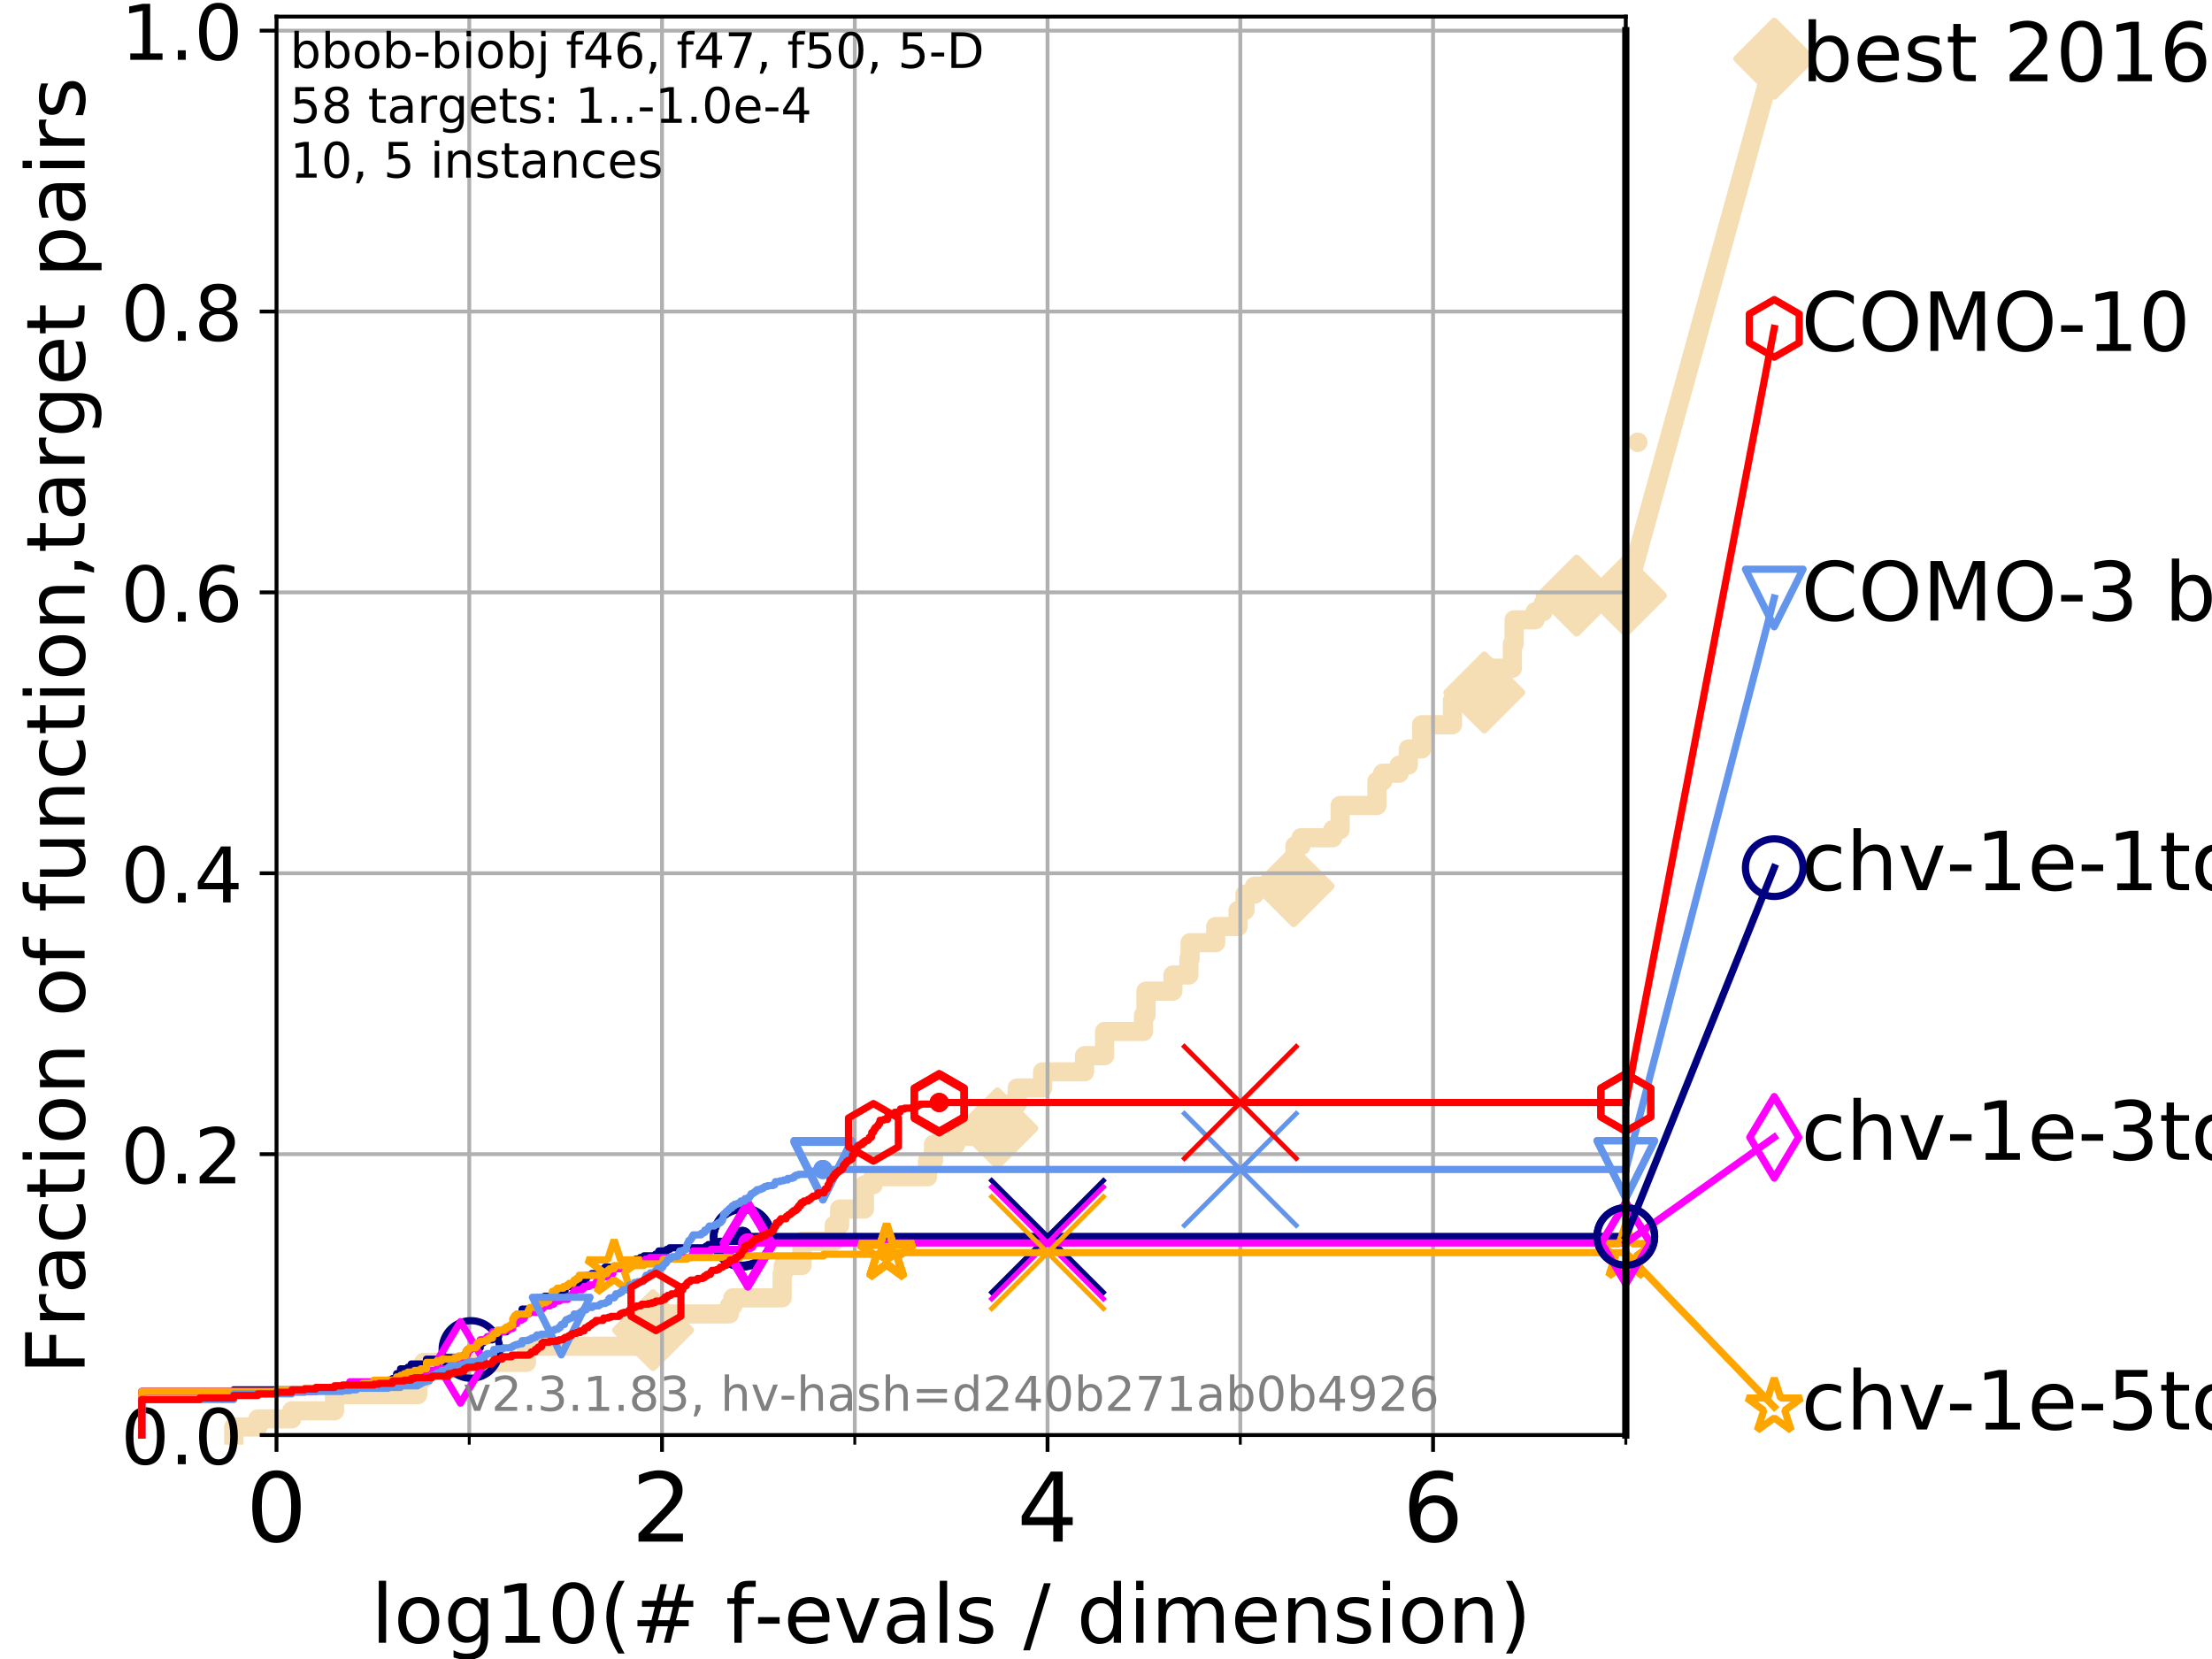 <?xml version="1.0" encoding="utf-8" standalone="no"?>
<!DOCTYPE svg PUBLIC "-//W3C//DTD SVG 1.1//EN"
  "http://www.w3.org/Graphics/SVG/1.1/DTD/svg11.dtd">
<!-- Created with matplotlib (https://matplotlib.org/) -->
<svg height="345.6pt" version="1.1" viewBox="0 0 460.8 345.6" width="460.8pt" xmlns="http://www.w3.org/2000/svg" xmlns:xlink="http://www.w3.org/1999/xlink">
 <defs>
  <style type="text/css">
*{stroke-linecap:butt;stroke-linejoin:round;}
  </style>
 </defs>
 <g id="figure_1">
  <g id="patch_1">
   <path d="M 0 345.6 
L 460.8 345.6 
L 460.8 0 
L 0 0 
z
" style="fill:#ffffff;"/>
  </g>
  <g id="axes_1">
   <g id="patch_2">
    <path d="M 57.6 298.944 
L 338.688 298.944 
L 338.688 3.456 
L 57.6 3.456 
z
" style="fill:#ffffff;"/>
   </g>
   <g id="line2d_1">
    <path d="M 48.692 298.944 
L 48.692 297.263 
L 53.709 297.263 
L 53.709 295.581 
L 60.78 295.581 
L 60.78 293.9 
L 69.688 293.9 
L 69.688 290.537 
L 87.01 290.537 
L 87.01 287.174 
L 88.256 287.174 
L 88.256 283.811 
L 109.668 283.811 
L 109.668 280.449 
L 136.035 280.449 
L 136.035 277.086 
L 138.795 277.086 
L 138.795 273.723 
L 151.928 273.723 
L 151.928 272.042 
L 152.662 272.042 
L 152.662 270.36 
L 162.938 270.36 
L 162.938 265.316 
L 163.16 265.316 
L 163.16 263.635 
L 167.06 263.635 
L 167.06 258.591 
L 173.791 258.591 
L 173.791 255.228 
L 174.909 255.228 
L 174.909 251.865 
L 180.08 251.865 
L 180.08 246.821 
L 181.888 246.821 
L 181.888 245.139 
L 193.224 245.139 
L 193.224 241.777 
L 194.457 241.777 
L 194.457 238.414 
L 199.098 238.414 
L 199.098 236.732 
L 202.556 236.732 
L 202.556 235.051 
L 207.774 235.051 
L 207.774 230.007 
L 211.896 230.007 
L 211.896 226.644 
L 217.19 226.644 
L 217.19 223.281 
L 225.929 223.281 
L 225.929 219.919 
L 230.113 219.919 
L 230.113 214.874 
L 238.212 214.874 
L 238.212 211.512 
L 238.726 211.512 
L 238.726 206.467 
L 244.34 206.467 
L 244.34 203.105 
L 247.669 203.105 
L 247.669 199.742 
L 247.915 199.742 
L 247.915 196.379 
L 253.249 196.379 
L 253.249 193.016 
L 257.912 193.016 
L 257.912 189.653 
L 259.348 189.653 
L 259.348 186.291 
L 261.346 186.291 
L 261.346 184.609 
L 269.49 184.609 
L 269.49 179.565 
L 269.76 179.565 
L 269.76 176.202 
L 271.016 176.202 
L 271.016 174.521 
L 277.645 174.521 
L 277.645 172.84 
L 279.174 172.84 
L 279.174 167.795 
L 286.84 167.795 
L 286.84 162.751 
L 288.034 162.751 
L 288.034 161.07 
L 291.479 161.07 
L 291.479 159.388 
L 293.379 159.388 
L 293.379 156.026 
L 296.15 156.026 
L 296.15 150.981 
L 302.574 150.981 
L 302.574 145.937 
L 306.355 145.937 
L 306.355 144.256 
L 309.201 144.256 
L 309.201 140.893 
L 310.187 140.893 
L 310.187 139.212 
L 315.055 139.212 
L 315.055 134.167 
L 315.423 134.167 
L 315.423 129.123 
L 319.783 129.123 
L 319.783 127.442 
L 321.456 127.442 
L 321.456 125.761 
L 328.439 125.761 
L 328.439 124.079 
L 338.688 124.079 
" style="fill:none;stroke:#f5deb3;stroke-linecap:square;stroke-width:4;"/>
   </g>
   <g id="line2d_2">
    <defs>
     <path d="M 0 7.778 
L 7.778 0 
L 0 -7.778 
L -7.778 0 
z
" id="m3f5e90f88f" style="stroke:#f5deb3;stroke-linejoin:miter;stroke-width:1.5;"/>
    </defs>
    <g>
     <use style="fill:#f5deb3;stroke:#f5deb3;stroke-linejoin:miter;stroke-width:1.5;" x="136.035" xlink:href="#m3f5e90f88f" y="277.086"/>
     <use style="fill:#f5deb3;stroke:#f5deb3;stroke-linejoin:miter;stroke-width:1.5;" x="207.774" xlink:href="#m3f5e90f88f" y="235.051"/>
     <use style="fill:#f5deb3;stroke:#f5deb3;stroke-linejoin:miter;stroke-width:1.5;" x="269.49" xlink:href="#m3f5e90f88f" y="184.609"/>
     <use style="fill:#f5deb3;stroke:#f5deb3;stroke-linejoin:miter;stroke-width:1.5;" x="309.201" xlink:href="#m3f5e90f88f" y="144.256"/>
     <use style="fill:#f5deb3;stroke:#f5deb3;stroke-linejoin:miter;stroke-width:1.5;" x="328.439" xlink:href="#m3f5e90f88f" y="124.079"/>
     <use style="fill:#f5deb3;stroke:#f5deb3;stroke-linejoin:miter;stroke-width:1.5;" x="338.688" xlink:href="#m3f5e90f88f" y="124.079"/>
    </g>
   </g>
   <g id="line2d_3">
    <path style="fill:none;stroke:#f5deb3;stroke-linecap:square;stroke-width:4;"/>
    <g/>
   </g>
   <g id="line2d_4">
    <path d="M 338.688 124.079 
L 369.608 12.233 
" style="fill:none;stroke:#f5deb3;stroke-linecap:square;stroke-width:4;"/>
    <g>
     <use style="fill:#f5deb3;stroke:#f5deb3;stroke-linejoin:miter;stroke-width:1.5;" x="338.688" xlink:href="#m3f5e90f88f" y="124.079"/>
     <use style="fill:#f5deb3;stroke:#f5deb3;stroke-linejoin:miter;stroke-width:1.5;" x="369.608" xlink:href="#m3f5e90f88f" y="12.233"/>
    </g>
   </g>
   <g id="matplotlib.axis_1">
    <g id="xtick_1">
     <g id="line2d_5">
      <path clip-path="url(#pb910396dd7)" d="M 57.6 298.944 
L 57.6 3.456 
" style="fill:none;stroke:#b0b0b0;stroke-linecap:square;stroke-width:0.8;"/>
     </g>
     <g id="line2d_6">
      <defs>
       <path d="M 0 0 
L 0 3.5 
" id="m4cf3e21f4b" style="stroke:#000000;stroke-width:0.8;"/>
      </defs>
      <g>
       <use style="stroke:#000000;stroke-width:0.8;" x="57.6" xlink:href="#m4cf3e21f4b" y="298.944"/>
      </g>
     </g>
     <g id="text_1">
      <!-- 0 -->
      <defs>
       <path d="M 31.781 66.406 
Q 24.172 66.406 20.328 58.906 
Q 16.5 51.422 16.5 36.375 
Q 16.5 21.391 20.328 13.891 
Q 24.172 6.391 31.781 6.391 
Q 39.453 6.391 43.281 13.891 
Q 47.125 21.391 47.125 36.375 
Q 47.125 51.422 43.281 58.906 
Q 39.453 66.406 31.781 66.406 
z
M 31.781 74.219 
Q 44.047 74.219 50.516 64.516 
Q 56.984 54.828 56.984 36.375 
Q 56.984 17.969 50.516 8.266 
Q 44.047 -1.422 31.781 -1.422 
Q 19.531 -1.422 13.062 8.266 
Q 6.594 17.969 6.594 36.375 
Q 6.594 54.828 13.062 64.516 
Q 19.531 74.219 31.781 74.219 
z
" id="DejaVuSans-48"/>
      </defs>
      <g transform="translate(51.237 321.141)scale(0.2 -0.2)">
       <use xlink:href="#DejaVuSans-48"/>
      </g>
     </g>
    </g>
    <g id="xtick_2">
     <g id="line2d_7">
      <path clip-path="url(#pb910396dd7)" d="M 137.911 298.944 
L 137.911 3.456 
" style="fill:none;stroke:#b0b0b0;stroke-linecap:square;stroke-width:0.8;"/>
     </g>
     <g id="line2d_8">
      <g>
       <use style="stroke:#000000;stroke-width:0.8;" x="137.911" xlink:href="#m4cf3e21f4b" y="298.944"/>
      </g>
     </g>
     <g id="text_2">
      <!-- 2 -->
      <defs>
       <path d="M 19.188 8.297 
L 53.609 8.297 
L 53.609 0 
L 7.328 0 
L 7.328 8.297 
Q 12.938 14.109 22.625 23.891 
Q 32.328 33.688 34.812 36.531 
Q 39.547 41.844 41.422 45.531 
Q 43.312 49.219 43.312 52.781 
Q 43.312 58.594 39.234 62.25 
Q 35.156 65.922 28.609 65.922 
Q 23.969 65.922 18.812 64.312 
Q 13.672 62.703 7.812 59.422 
L 7.812 69.391 
Q 13.766 71.781 18.938 73 
Q 24.125 74.219 28.422 74.219 
Q 39.75 74.219 46.484 68.547 
Q 53.219 62.891 53.219 53.422 
Q 53.219 48.922 51.531 44.891 
Q 49.859 40.875 45.406 35.406 
Q 44.188 33.984 37.641 27.219 
Q 31.109 20.453 19.188 8.297 
z
" id="DejaVuSans-50"/>
      </defs>
      <g transform="translate(131.548 321.141)scale(0.2 -0.2)">
       <use xlink:href="#DejaVuSans-50"/>
      </g>
     </g>
    </g>
    <g id="xtick_3">
     <g id="line2d_9">
      <path clip-path="url(#pb910396dd7)" d="M 218.222 298.944 
L 218.222 3.456 
" style="fill:none;stroke:#b0b0b0;stroke-linecap:square;stroke-width:0.8;"/>
     </g>
     <g id="line2d_10">
      <g>
       <use style="stroke:#000000;stroke-width:0.8;" x="218.222" xlink:href="#m4cf3e21f4b" y="298.944"/>
      </g>
     </g>
     <g id="text_3">
      <!-- 4 -->
      <defs>
       <path d="M 37.797 64.312 
L 12.891 25.391 
L 37.797 25.391 
z
M 35.203 72.906 
L 47.609 72.906 
L 47.609 25.391 
L 58.016 25.391 
L 58.016 17.188 
L 47.609 17.188 
L 47.609 0 
L 37.797 0 
L 37.797 17.188 
L 4.891 17.188 
L 4.891 26.703 
z
" id="DejaVuSans-52"/>
      </defs>
      <g transform="translate(211.859 321.141)scale(0.2 -0.2)">
       <use xlink:href="#DejaVuSans-52"/>
      </g>
     </g>
    </g>
    <g id="xtick_4">
     <g id="line2d_11">
      <path clip-path="url(#pb910396dd7)" d="M 298.533 298.944 
L 298.533 3.456 
" style="fill:none;stroke:#b0b0b0;stroke-linecap:square;stroke-width:0.8;"/>
     </g>
     <g id="line2d_12">
      <g>
       <use style="stroke:#000000;stroke-width:0.8;" x="298.533" xlink:href="#m4cf3e21f4b" y="298.944"/>
      </g>
     </g>
     <g id="text_4">
      <!-- 6 -->
      <defs>
       <path d="M 33.016 40.375 
Q 26.375 40.375 22.484 35.828 
Q 18.609 31.297 18.609 23.391 
Q 18.609 15.531 22.484 10.953 
Q 26.375 6.391 33.016 6.391 
Q 39.656 6.391 43.531 10.953 
Q 47.406 15.531 47.406 23.391 
Q 47.406 31.297 43.531 35.828 
Q 39.656 40.375 33.016 40.375 
z
M 52.594 71.297 
L 52.594 62.312 
Q 48.875 64.062 45.094 64.984 
Q 41.312 65.922 37.594 65.922 
Q 27.828 65.922 22.672 59.328 
Q 17.531 52.734 16.797 39.406 
Q 19.672 43.656 24.016 45.922 
Q 28.375 48.188 33.594 48.188 
Q 44.578 48.188 50.953 41.516 
Q 57.328 34.859 57.328 23.391 
Q 57.328 12.156 50.688 5.359 
Q 44.047 -1.422 33.016 -1.422 
Q 20.359 -1.422 13.672 8.266 
Q 6.984 17.969 6.984 36.375 
Q 6.984 53.656 15.188 63.938 
Q 23.391 74.219 37.203 74.219 
Q 40.922 74.219 44.703 73.484 
Q 48.484 72.75 52.594 71.297 
z
" id="DejaVuSans-54"/>
      </defs>
      <g transform="translate(292.17 321.141)scale(0.2 -0.2)">
       <use xlink:href="#DejaVuSans-54"/>
      </g>
     </g>
    </g>
    <g id="xtick_5">
     <g id="line2d_13">
      <path clip-path="url(#pb910396dd7)" d="M 97.755 298.944 
L 97.755 3.456 
" style="fill:none;stroke:#b0b0b0;stroke-linecap:square;stroke-width:0.8;"/>
     </g>
     <g id="line2d_14">
      <defs>
       <path d="M 0 0 
L 0 2 
" id="m984f3c4442" style="stroke:#000000;stroke-width:0.6;"/>
      </defs>
      <g>
       <use style="stroke:#000000;stroke-width:0.6;" x="97.755" xlink:href="#m984f3c4442" y="298.944"/>
      </g>
     </g>
    </g>
    <g id="xtick_6">
     <g id="line2d_15">
      <path clip-path="url(#pb910396dd7)" d="M 178.066 298.944 
L 178.066 3.456 
" style="fill:none;stroke:#b0b0b0;stroke-linecap:square;stroke-width:0.8;"/>
     </g>
     <g id="line2d_16">
      <g>
       <use style="stroke:#000000;stroke-width:0.6;" x="178.066" xlink:href="#m984f3c4442" y="298.944"/>
      </g>
     </g>
    </g>
    <g id="xtick_7">
     <g id="line2d_17">
      <path clip-path="url(#pb910396dd7)" d="M 258.377 298.944 
L 258.377 3.456 
" style="fill:none;stroke:#b0b0b0;stroke-linecap:square;stroke-width:0.8;"/>
     </g>
     <g id="line2d_18">
      <g>
       <use style="stroke:#000000;stroke-width:0.6;" x="258.377" xlink:href="#m984f3c4442" y="298.944"/>
      </g>
     </g>
    </g>
    <g id="xtick_8">
     <g id="line2d_19">
      <path clip-path="url(#pb910396dd7)" d="M 338.688 298.944 
L 338.688 3.456 
" style="fill:none;stroke:#b0b0b0;stroke-linecap:square;stroke-width:0.8;"/>
     </g>
     <g id="line2d_20">
      <g>
       <use style="stroke:#000000;stroke-width:0.6;" x="338.688" xlink:href="#m984f3c4442" y="298.944"/>
      </g>
     </g>
    </g>
    <g id="text_5">
     <!-- log10(# f-evals / dimension) -->
     <defs>
      <path d="M 9.422 75.984 
L 18.406 75.984 
L 18.406 0 
L 9.422 0 
z
" id="DejaVuSans-108"/>
      <path d="M 30.609 48.391 
Q 23.391 48.391 19.188 42.75 
Q 14.984 37.109 14.984 27.297 
Q 14.984 17.484 19.156 11.844 
Q 23.344 6.203 30.609 6.203 
Q 37.797 6.203 41.984 11.859 
Q 46.188 17.531 46.188 27.297 
Q 46.188 37.016 41.984 42.703 
Q 37.797 48.391 30.609 48.391 
z
M 30.609 56 
Q 42.328 56 49.016 48.375 
Q 55.719 40.766 55.719 27.297 
Q 55.719 13.875 49.016 6.219 
Q 42.328 -1.422 30.609 -1.422 
Q 18.844 -1.422 12.172 6.219 
Q 5.516 13.875 5.516 27.297 
Q 5.516 40.766 12.172 48.375 
Q 18.844 56 30.609 56 
z
" id="DejaVuSans-111"/>
      <path d="M 45.406 27.984 
Q 45.406 37.75 41.375 43.109 
Q 37.359 48.484 30.078 48.484 
Q 22.859 48.484 18.828 43.109 
Q 14.797 37.75 14.797 27.984 
Q 14.797 18.266 18.828 12.891 
Q 22.859 7.516 30.078 7.516 
Q 37.359 7.516 41.375 12.891 
Q 45.406 18.266 45.406 27.984 
z
M 54.391 6.781 
Q 54.391 -7.172 48.188 -13.984 
Q 42 -20.797 29.203 -20.797 
Q 24.469 -20.797 20.266 -20.094 
Q 16.062 -19.391 12.109 -17.922 
L 12.109 -9.188 
Q 16.062 -11.328 19.922 -12.344 
Q 23.781 -13.375 27.781 -13.375 
Q 36.625 -13.375 41.016 -8.766 
Q 45.406 -4.156 45.406 5.172 
L 45.406 9.625 
Q 42.625 4.781 38.281 2.391 
Q 33.938 0 27.875 0 
Q 17.828 0 11.672 7.656 
Q 5.516 15.328 5.516 27.984 
Q 5.516 40.672 11.672 48.328 
Q 17.828 56 27.875 56 
Q 33.938 56 38.281 53.609 
Q 42.625 51.219 45.406 46.391 
L 45.406 54.688 
L 54.391 54.688 
z
" id="DejaVuSans-103"/>
      <path d="M 12.406 8.297 
L 28.516 8.297 
L 28.516 63.922 
L 10.984 60.406 
L 10.984 69.391 
L 28.422 72.906 
L 38.281 72.906 
L 38.281 8.297 
L 54.391 8.297 
L 54.391 0 
L 12.406 0 
z
" id="DejaVuSans-49"/>
      <path d="M 31 75.875 
Q 24.469 64.656 21.281 53.656 
Q 18.109 42.672 18.109 31.391 
Q 18.109 20.125 21.312 9.062 
Q 24.516 -2 31 -13.188 
L 23.188 -13.188 
Q 15.875 -1.703 12.234 9.375 
Q 8.594 20.453 8.594 31.391 
Q 8.594 42.281 12.203 53.312 
Q 15.828 64.359 23.188 75.875 
z
" id="DejaVuSans-40"/>
      <path d="M 51.125 44 
L 36.922 44 
L 32.812 27.688 
L 47.125 27.688 
z
M 43.797 71.781 
L 38.719 51.516 
L 52.984 51.516 
L 58.109 71.781 
L 65.922 71.781 
L 60.891 51.516 
L 76.125 51.516 
L 76.125 44 
L 58.984 44 
L 54.984 27.688 
L 70.516 27.688 
L 70.516 20.219 
L 53.078 20.219 
L 48 0 
L 40.188 0 
L 45.219 20.219 
L 30.906 20.219 
L 25.875 0 
L 18.016 0 
L 23.094 20.219 
L 7.719 20.219 
L 7.719 27.688 
L 24.906 27.688 
L 29 44 
L 13.281 44 
L 13.281 51.516 
L 30.906 51.516 
L 35.891 71.781 
z
" id="DejaVuSans-35"/>
      <path id="DejaVuSans-32"/>
      <path d="M 37.109 75.984 
L 37.109 68.5 
L 28.516 68.5 
Q 23.688 68.5 21.797 66.547 
Q 19.922 64.594 19.922 59.516 
L 19.922 54.688 
L 34.719 54.688 
L 34.719 47.703 
L 19.922 47.703 
L 19.922 0 
L 10.891 0 
L 10.891 47.703 
L 2.297 47.703 
L 2.297 54.688 
L 10.891 54.688 
L 10.891 58.5 
Q 10.891 67.625 15.141 71.797 
Q 19.391 75.984 28.609 75.984 
z
" id="DejaVuSans-102"/>
      <path d="M 4.891 31.391 
L 31.203 31.391 
L 31.203 23.391 
L 4.891 23.391 
z
" id="DejaVuSans-45"/>
      <path d="M 56.203 29.594 
L 56.203 25.203 
L 14.891 25.203 
Q 15.484 15.922 20.484 11.062 
Q 25.484 6.203 34.422 6.203 
Q 39.594 6.203 44.453 7.469 
Q 49.312 8.734 54.109 11.281 
L 54.109 2.781 
Q 49.266 0.734 44.188 -0.344 
Q 39.109 -1.422 33.891 -1.422 
Q 20.797 -1.422 13.156 6.188 
Q 5.516 13.812 5.516 26.812 
Q 5.516 40.234 12.766 48.109 
Q 20.016 56 32.328 56 
Q 43.359 56 49.781 48.891 
Q 56.203 41.797 56.203 29.594 
z
M 47.219 32.234 
Q 47.125 39.594 43.094 43.984 
Q 39.062 48.391 32.422 48.391 
Q 24.906 48.391 20.391 44.141 
Q 15.875 39.891 15.188 32.172 
z
" id="DejaVuSans-101"/>
      <path d="M 2.984 54.688 
L 12.5 54.688 
L 29.594 8.797 
L 46.688 54.688 
L 56.203 54.688 
L 35.688 0 
L 23.484 0 
z
" id="DejaVuSans-118"/>
      <path d="M 34.281 27.484 
Q 23.391 27.484 19.188 25 
Q 14.984 22.516 14.984 16.5 
Q 14.984 11.719 18.141 8.906 
Q 21.297 6.109 26.703 6.109 
Q 34.188 6.109 38.703 11.406 
Q 43.219 16.703 43.219 25.484 
L 43.219 27.484 
z
M 52.203 31.203 
L 52.203 0 
L 43.219 0 
L 43.219 8.297 
Q 40.141 3.328 35.547 0.953 
Q 30.953 -1.422 24.312 -1.422 
Q 15.922 -1.422 10.953 3.297 
Q 6 8.016 6 15.922 
Q 6 25.141 12.172 29.828 
Q 18.359 34.516 30.609 34.516 
L 43.219 34.516 
L 43.219 35.406 
Q 43.219 41.609 39.141 45 
Q 35.062 48.391 27.688 48.391 
Q 23 48.391 18.547 47.266 
Q 14.109 46.141 10.016 43.891 
L 10.016 52.203 
Q 14.938 54.109 19.578 55.047 
Q 24.219 56 28.609 56 
Q 40.484 56 46.344 49.844 
Q 52.203 43.703 52.203 31.203 
z
" id="DejaVuSans-97"/>
      <path d="M 44.281 53.078 
L 44.281 44.578 
Q 40.484 46.531 36.375 47.5 
Q 32.281 48.484 27.875 48.484 
Q 21.188 48.484 17.844 46.438 
Q 14.5 44.391 14.5 40.281 
Q 14.5 37.156 16.891 35.375 
Q 19.281 33.594 26.516 31.984 
L 29.594 31.297 
Q 39.156 29.25 43.188 25.516 
Q 47.219 21.781 47.219 15.094 
Q 47.219 7.469 41.188 3.016 
Q 35.156 -1.422 24.609 -1.422 
Q 20.219 -1.422 15.453 -0.562 
Q 10.688 0.297 5.422 2 
L 5.422 11.281 
Q 10.406 8.688 15.234 7.391 
Q 20.062 6.109 24.812 6.109 
Q 31.156 6.109 34.562 8.281 
Q 37.984 10.453 37.984 14.406 
Q 37.984 18.062 35.516 20.016 
Q 33.062 21.969 24.703 23.781 
L 21.578 24.516 
Q 13.234 26.266 9.516 29.906 
Q 5.812 33.547 5.812 39.891 
Q 5.812 47.609 11.281 51.797 
Q 16.75 56 26.812 56 
Q 31.781 56 36.172 55.266 
Q 40.578 54.547 44.281 53.078 
z
" id="DejaVuSans-115"/>
      <path d="M 25.391 72.906 
L 33.688 72.906 
L 8.297 -9.281 
L 0 -9.281 
z
" id="DejaVuSans-47"/>
      <path d="M 45.406 46.391 
L 45.406 75.984 
L 54.391 75.984 
L 54.391 0 
L 45.406 0 
L 45.406 8.203 
Q 42.578 3.328 38.25 0.953 
Q 33.938 -1.422 27.875 -1.422 
Q 17.969 -1.422 11.734 6.484 
Q 5.516 14.406 5.516 27.297 
Q 5.516 40.188 11.734 48.094 
Q 17.969 56 27.875 56 
Q 33.938 56 38.25 53.625 
Q 42.578 51.266 45.406 46.391 
z
M 14.797 27.297 
Q 14.797 17.391 18.875 11.75 
Q 22.953 6.109 30.078 6.109 
Q 37.203 6.109 41.297 11.75 
Q 45.406 17.391 45.406 27.297 
Q 45.406 37.203 41.297 42.844 
Q 37.203 48.484 30.078 48.484 
Q 22.953 48.484 18.875 42.844 
Q 14.797 37.203 14.797 27.297 
z
" id="DejaVuSans-100"/>
      <path d="M 9.422 54.688 
L 18.406 54.688 
L 18.406 0 
L 9.422 0 
z
M 9.422 75.984 
L 18.406 75.984 
L 18.406 64.594 
L 9.422 64.594 
z
" id="DejaVuSans-105"/>
      <path d="M 52 44.188 
Q 55.375 50.25 60.062 53.125 
Q 64.75 56 71.094 56 
Q 79.641 56 84.281 50.016 
Q 88.922 44.047 88.922 33.016 
L 88.922 0 
L 79.891 0 
L 79.891 32.719 
Q 79.891 40.578 77.094 44.375 
Q 74.312 48.188 68.609 48.188 
Q 61.625 48.188 57.562 43.547 
Q 53.516 38.922 53.516 30.906 
L 53.516 0 
L 44.484 0 
L 44.484 32.719 
Q 44.484 40.625 41.703 44.406 
Q 38.922 48.188 33.109 48.188 
Q 26.219 48.188 22.156 43.531 
Q 18.109 38.875 18.109 30.906 
L 18.109 0 
L 9.078 0 
L 9.078 54.688 
L 18.109 54.688 
L 18.109 46.188 
Q 21.188 51.219 25.484 53.609 
Q 29.781 56 35.688 56 
Q 41.656 56 45.828 52.969 
Q 50 49.953 52 44.188 
z
" id="DejaVuSans-109"/>
      <path d="M 54.891 33.016 
L 54.891 0 
L 45.906 0 
L 45.906 32.719 
Q 45.906 40.484 42.875 44.328 
Q 39.844 48.188 33.797 48.188 
Q 26.516 48.188 22.312 43.547 
Q 18.109 38.922 18.109 30.906 
L 18.109 0 
L 9.078 0 
L 9.078 54.688 
L 18.109 54.688 
L 18.109 46.188 
Q 21.344 51.125 25.703 53.562 
Q 30.078 56 35.797 56 
Q 45.219 56 50.047 50.172 
Q 54.891 44.344 54.891 33.016 
z
" id="DejaVuSans-110"/>
      <path d="M 8.016 75.875 
L 15.828 75.875 
Q 23.141 64.359 26.781 53.312 
Q 30.422 42.281 30.422 31.391 
Q 30.422 20.453 26.781 9.375 
Q 23.141 -1.703 15.828 -13.188 
L 8.016 -13.188 
Q 14.5 -2 17.703 9.062 
Q 20.906 20.125 20.906 31.391 
Q 20.906 42.672 17.703 53.656 
Q 14.5 64.656 8.016 75.875 
z
" id="DejaVuSans-41"/>
     </defs>
     <g transform="translate(77.303 342.218)scale(0.17 -0.17)">
      <use xlink:href="#DejaVuSans-108"/>
      <use x="27.783" xlink:href="#DejaVuSans-111"/>
      <use x="88.965" xlink:href="#DejaVuSans-103"/>
      <use x="152.441" xlink:href="#DejaVuSans-49"/>
      <use x="216.064" xlink:href="#DejaVuSans-48"/>
      <use x="279.688" xlink:href="#DejaVuSans-40"/>
      <use x="318.701" xlink:href="#DejaVuSans-35"/>
      <use x="402.49" xlink:href="#DejaVuSans-32"/>
      <use x="434.277" xlink:href="#DejaVuSans-102"/>
      <use x="469.404" xlink:href="#DejaVuSans-45"/>
      <use x="505.488" xlink:href="#DejaVuSans-101"/>
      <use x="567.012" xlink:href="#DejaVuSans-118"/>
      <use x="626.191" xlink:href="#DejaVuSans-97"/>
      <use x="687.471" xlink:href="#DejaVuSans-108"/>
      <use x="715.254" xlink:href="#DejaVuSans-115"/>
      <use x="767.354" xlink:href="#DejaVuSans-32"/>
      <use x="799.141" xlink:href="#DejaVuSans-47"/>
      <use x="832.832" xlink:href="#DejaVuSans-32"/>
      <use x="864.619" xlink:href="#DejaVuSans-100"/>
      <use x="928.096" xlink:href="#DejaVuSans-105"/>
      <use x="955.879" xlink:href="#DejaVuSans-109"/>
      <use x="1053.291" xlink:href="#DejaVuSans-101"/>
      <use x="1114.814" xlink:href="#DejaVuSans-110"/>
      <use x="1178.193" xlink:href="#DejaVuSans-115"/>
      <use x="1230.293" xlink:href="#DejaVuSans-105"/>
      <use x="1258.076" xlink:href="#DejaVuSans-111"/>
      <use x="1319.258" xlink:href="#DejaVuSans-110"/>
      <use x="1382.637" xlink:href="#DejaVuSans-41"/>
     </g>
    </g>
   </g>
   <g id="matplotlib.axis_2">
    <g id="ytick_1">
     <g id="line2d_21">
      <path clip-path="url(#pb910396dd7)" d="M 57.6 298.944 
L 338.688 298.944 
" style="fill:none;stroke:#b0b0b0;stroke-linecap:square;stroke-width:0.8;"/>
     </g>
     <g id="line2d_22">
      <defs>
       <path d="M 0 0 
L -3.5 0 
" id="m12f3b34bb0" style="stroke:#000000;stroke-width:0.8;"/>
      </defs>
      <g>
       <use style="stroke:#000000;stroke-width:0.8;" x="57.6" xlink:href="#m12f3b34bb0" y="298.944"/>
      </g>
     </g>
     <g id="text_6">
      <!-- 0.0 -->
      <defs>
       <path d="M 10.688 12.406 
L 21 12.406 
L 21 0 
L 10.688 0 
z
" id="DejaVuSans-46"/>
      </defs>
      <g transform="translate(25.155 305.023)scale(0.16 -0.16)">
       <use xlink:href="#DejaVuSans-48"/>
       <use x="63.623" xlink:href="#DejaVuSans-46"/>
       <use x="95.41" xlink:href="#DejaVuSans-48"/>
      </g>
     </g>
    </g>
    <g id="ytick_2">
     <g id="line2d_23">
      <path clip-path="url(#pb910396dd7)" d="M 57.6 240.432 
L 338.688 240.432 
" style="fill:none;stroke:#b0b0b0;stroke-linecap:square;stroke-width:0.8;"/>
     </g>
     <g id="line2d_24">
      <g>
       <use style="stroke:#000000;stroke-width:0.8;" x="57.6" xlink:href="#m12f3b34bb0" y="240.432"/>
      </g>
     </g>
     <g id="text_7">
      <!-- 0.2 -->
      <g transform="translate(25.155 246.51)scale(0.16 -0.16)">
       <use xlink:href="#DejaVuSans-48"/>
       <use x="63.623" xlink:href="#DejaVuSans-46"/>
       <use x="95.41" xlink:href="#DejaVuSans-50"/>
      </g>
     </g>
    </g>
    <g id="ytick_3">
     <g id="line2d_25">
      <path clip-path="url(#pb910396dd7)" d="M 57.6 181.919 
L 338.688 181.919 
" style="fill:none;stroke:#b0b0b0;stroke-linecap:square;stroke-width:0.8;"/>
     </g>
     <g id="line2d_26">
      <g>
       <use style="stroke:#000000;stroke-width:0.8;" x="57.6" xlink:href="#m12f3b34bb0" y="181.919"/>
      </g>
     </g>
     <g id="text_8">
      <!-- 0.4 -->
      <g transform="translate(25.155 187.998)scale(0.16 -0.16)">
       <use xlink:href="#DejaVuSans-48"/>
       <use x="63.623" xlink:href="#DejaVuSans-46"/>
       <use x="95.41" xlink:href="#DejaVuSans-52"/>
      </g>
     </g>
    </g>
    <g id="ytick_4">
     <g id="line2d_27">
      <path clip-path="url(#pb910396dd7)" d="M 57.6 123.407 
L 338.688 123.407 
" style="fill:none;stroke:#b0b0b0;stroke-linecap:square;stroke-width:0.8;"/>
     </g>
     <g id="line2d_28">
      <g>
       <use style="stroke:#000000;stroke-width:0.8;" x="57.6" xlink:href="#m12f3b34bb0" y="123.407"/>
      </g>
     </g>
     <g id="text_9">
      <!-- 0.6 -->
      <g transform="translate(25.155 129.485)scale(0.16 -0.16)">
       <use xlink:href="#DejaVuSans-48"/>
       <use x="63.623" xlink:href="#DejaVuSans-46"/>
       <use x="95.41" xlink:href="#DejaVuSans-54"/>
      </g>
     </g>
    </g>
    <g id="ytick_5">
     <g id="line2d_29">
      <path clip-path="url(#pb910396dd7)" d="M 57.6 64.894 
L 338.688 64.894 
" style="fill:none;stroke:#b0b0b0;stroke-linecap:square;stroke-width:0.8;"/>
     </g>
     <g id="line2d_30">
      <g>
       <use style="stroke:#000000;stroke-width:0.8;" x="57.6" xlink:href="#m12f3b34bb0" y="64.894"/>
      </g>
     </g>
     <g id="text_10">
      <!-- 0.8 -->
      <defs>
       <path d="M 31.781 34.625 
Q 24.75 34.625 20.719 30.859 
Q 16.703 27.094 16.703 20.516 
Q 16.703 13.922 20.719 10.156 
Q 24.75 6.391 31.781 6.391 
Q 38.812 6.391 42.859 10.172 
Q 46.922 13.969 46.922 20.516 
Q 46.922 27.094 42.891 30.859 
Q 38.875 34.625 31.781 34.625 
z
M 21.922 38.812 
Q 15.578 40.375 12.031 44.719 
Q 8.5 49.078 8.5 55.328 
Q 8.5 64.062 14.719 69.141 
Q 20.953 74.219 31.781 74.219 
Q 42.672 74.219 48.875 69.141 
Q 55.078 64.062 55.078 55.328 
Q 55.078 49.078 51.531 44.719 
Q 48 40.375 41.703 38.812 
Q 48.828 37.156 52.797 32.312 
Q 56.781 27.484 56.781 20.516 
Q 56.781 9.906 50.312 4.234 
Q 43.844 -1.422 31.781 -1.422 
Q 19.734 -1.422 13.25 4.234 
Q 6.781 9.906 6.781 20.516 
Q 6.781 27.484 10.781 32.312 
Q 14.797 37.156 21.922 38.812 
z
M 18.312 54.391 
Q 18.312 48.734 21.844 45.562 
Q 25.391 42.391 31.781 42.391 
Q 38.141 42.391 41.719 45.562 
Q 45.312 48.734 45.312 54.391 
Q 45.312 60.062 41.719 63.234 
Q 38.141 66.406 31.781 66.406 
Q 25.391 66.406 21.844 63.234 
Q 18.312 60.062 18.312 54.391 
z
" id="DejaVuSans-56"/>
      </defs>
      <g transform="translate(25.155 70.973)scale(0.16 -0.16)">
       <use xlink:href="#DejaVuSans-48"/>
       <use x="63.623" xlink:href="#DejaVuSans-46"/>
       <use x="95.41" xlink:href="#DejaVuSans-56"/>
      </g>
     </g>
    </g>
    <g id="ytick_6">
     <g id="line2d_31">
      <path clip-path="url(#pb910396dd7)" d="M 57.6 6.382 
L 338.688 6.382 
" style="fill:none;stroke:#b0b0b0;stroke-linecap:square;stroke-width:0.8;"/>
     </g>
     <g id="line2d_32">
      <g>
       <use style="stroke:#000000;stroke-width:0.8;" x="57.6" xlink:href="#m12f3b34bb0" y="6.382"/>
      </g>
     </g>
     <g id="text_11">
      <!-- 1.0 -->
      <g transform="translate(25.155 12.46)scale(0.16 -0.16)">
       <use xlink:href="#DejaVuSans-49"/>
       <use x="63.623" xlink:href="#DejaVuSans-46"/>
       <use x="95.41" xlink:href="#DejaVuSans-48"/>
      </g>
     </g>
    </g>
    <g id="text_12">
     <!-- Fraction of function,target pairs -->
     <defs>
      <path d="M 9.812 72.906 
L 51.703 72.906 
L 51.703 64.594 
L 19.672 64.594 
L 19.672 43.109 
L 48.578 43.109 
L 48.578 34.812 
L 19.672 34.812 
L 19.672 0 
L 9.812 0 
z
" id="DejaVuSans-70"/>
      <path d="M 41.109 46.297 
Q 39.594 47.172 37.812 47.578 
Q 36.031 48 33.891 48 
Q 26.266 48 22.188 43.047 
Q 18.109 38.094 18.109 28.812 
L 18.109 0 
L 9.078 0 
L 9.078 54.688 
L 18.109 54.688 
L 18.109 46.188 
Q 20.953 51.172 25.484 53.578 
Q 30.031 56 36.531 56 
Q 37.453 56 38.578 55.875 
Q 39.703 55.766 41.062 55.516 
z
" id="DejaVuSans-114"/>
      <path d="M 48.781 52.594 
L 48.781 44.188 
Q 44.969 46.297 41.141 47.344 
Q 37.312 48.391 33.406 48.391 
Q 24.656 48.391 19.812 42.844 
Q 14.984 37.312 14.984 27.297 
Q 14.984 17.281 19.812 11.734 
Q 24.656 6.203 33.406 6.203 
Q 37.312 6.203 41.141 7.25 
Q 44.969 8.297 48.781 10.406 
L 48.781 2.094 
Q 45.016 0.344 40.984 -0.531 
Q 36.969 -1.422 32.422 -1.422 
Q 20.062 -1.422 12.781 6.344 
Q 5.516 14.109 5.516 27.297 
Q 5.516 40.672 12.859 48.328 
Q 20.219 56 33.016 56 
Q 37.156 56 41.109 55.141 
Q 45.062 54.297 48.781 52.594 
z
" id="DejaVuSans-99"/>
      <path d="M 18.312 70.219 
L 18.312 54.688 
L 36.812 54.688 
L 36.812 47.703 
L 18.312 47.703 
L 18.312 18.016 
Q 18.312 11.328 20.141 9.422 
Q 21.969 7.516 27.594 7.516 
L 36.812 7.516 
L 36.812 0 
L 27.594 0 
Q 17.188 0 13.234 3.875 
Q 9.281 7.766 9.281 18.016 
L 9.281 47.703 
L 2.688 47.703 
L 2.688 54.688 
L 9.281 54.688 
L 9.281 70.219 
z
" id="DejaVuSans-116"/>
      <path d="M 8.5 21.578 
L 8.5 54.688 
L 17.484 54.688 
L 17.484 21.922 
Q 17.484 14.156 20.5 10.266 
Q 23.531 6.391 29.594 6.391 
Q 36.859 6.391 41.078 11.031 
Q 45.312 15.672 45.312 23.688 
L 45.312 54.688 
L 54.297 54.688 
L 54.297 0 
L 45.312 0 
L 45.312 8.406 
Q 42.047 3.422 37.719 1 
Q 33.406 -1.422 27.688 -1.422 
Q 18.266 -1.422 13.375 4.438 
Q 8.5 10.297 8.5 21.578 
z
M 31.109 56 
z
" id="DejaVuSans-117"/>
      <path d="M 11.719 12.406 
L 22.016 12.406 
L 22.016 4 
L 14.016 -11.625 
L 7.719 -11.625 
L 11.719 4 
z
" id="DejaVuSans-44"/>
      <path d="M 18.109 8.203 
L 18.109 -20.797 
L 9.078 -20.797 
L 9.078 54.688 
L 18.109 54.688 
L 18.109 46.391 
Q 20.953 51.266 25.266 53.625 
Q 29.594 56 35.594 56 
Q 45.562 56 51.781 48.094 
Q 58.016 40.188 58.016 27.297 
Q 58.016 14.406 51.781 6.484 
Q 45.562 -1.422 35.594 -1.422 
Q 29.594 -1.422 25.266 0.953 
Q 20.953 3.328 18.109 8.203 
z
M 48.688 27.297 
Q 48.688 37.203 44.609 42.844 
Q 40.531 48.484 33.406 48.484 
Q 26.266 48.484 22.188 42.844 
Q 18.109 37.203 18.109 27.297 
Q 18.109 17.391 22.188 11.75 
Q 26.266 6.109 33.406 6.109 
Q 40.531 6.109 44.609 11.75 
Q 48.688 17.391 48.688 27.297 
z
" id="DejaVuSans-112"/>
     </defs>
     <g transform="translate(17.62 286.339)rotate(-90)scale(0.17 -0.17)">
      <use xlink:href="#DejaVuSans-70"/>
      <use x="57.41" xlink:href="#DejaVuSans-114"/>
      <use x="98.523" xlink:href="#DejaVuSans-97"/>
      <use x="159.803" xlink:href="#DejaVuSans-99"/>
      <use x="214.783" xlink:href="#DejaVuSans-116"/>
      <use x="253.992" xlink:href="#DejaVuSans-105"/>
      <use x="281.775" xlink:href="#DejaVuSans-111"/>
      <use x="342.957" xlink:href="#DejaVuSans-110"/>
      <use x="406.336" xlink:href="#DejaVuSans-32"/>
      <use x="438.123" xlink:href="#DejaVuSans-111"/>
      <use x="499.305" xlink:href="#DejaVuSans-102"/>
      <use x="534.51" xlink:href="#DejaVuSans-32"/>
      <use x="566.297" xlink:href="#DejaVuSans-102"/>
      <use x="601.502" xlink:href="#DejaVuSans-117"/>
      <use x="664.881" xlink:href="#DejaVuSans-110"/>
      <use x="728.26" xlink:href="#DejaVuSans-99"/>
      <use x="783.24" xlink:href="#DejaVuSans-116"/>
      <use x="822.449" xlink:href="#DejaVuSans-105"/>
      <use x="850.232" xlink:href="#DejaVuSans-111"/>
      <use x="911.414" xlink:href="#DejaVuSans-110"/>
      <use x="974.793" xlink:href="#DejaVuSans-44"/>
      <use x="1006.58" xlink:href="#DejaVuSans-116"/>
      <use x="1045.789" xlink:href="#DejaVuSans-97"/>
      <use x="1107.068" xlink:href="#DejaVuSans-114"/>
      <use x="1148.166" xlink:href="#DejaVuSans-103"/>
      <use x="1211.643" xlink:href="#DejaVuSans-101"/>
      <use x="1273.166" xlink:href="#DejaVuSans-116"/>
      <use x="1312.375" xlink:href="#DejaVuSans-32"/>
      <use x="1344.162" xlink:href="#DejaVuSans-112"/>
      <use x="1407.639" xlink:href="#DejaVuSans-97"/>
      <use x="1468.918" xlink:href="#DejaVuSans-105"/>
      <use x="1496.701" xlink:href="#DejaVuSans-114"/>
      <use x="1537.814" xlink:href="#DejaVuSans-115"/>
     </g>
    </g>
   </g>
   <g id="line2d_33">
    <defs>
     <path d="M 0 1.5 
C 0.398 1.5 0.779 1.342 1.061 1.061 
C 1.342 0.779 1.5 0.398 1.5 0 
C 1.5 -0.398 1.342 -0.779 1.061 -1.061 
C 0.779 -1.342 0.398 -1.5 0 -1.5 
C -0.398 -1.5 -0.779 -1.342 -1.061 -1.061 
C -1.342 -0.779 -1.5 -0.398 -1.5 0 
C -1.5 0.398 -1.342 0.779 -1.061 1.061 
C -0.779 1.342 -0.398 1.5 0 1.5 
z
" id="m61da3a709d" style="stroke:#f5deb3;"/>
    </defs>
    <g>
     <use style="fill:#f5deb3;stroke:#f5deb3;" x="341.165" xlink:href="#m61da3a709d" y="92.133"/>
     <use style="fill:#f5deb3;stroke:#f5deb3;" x="341.165" xlink:href="#m61da3a709d" y="92.133"/>
    </g>
   </g>
   <g id="line2d_34">
    <defs>
     <path d="M 0 1.5 
C 0.398 1.5 0.779 1.342 1.061 1.061 
C 1.342 0.779 1.5 0.398 1.5 0 
C 1.5 -0.398 1.342 -0.779 1.061 -1.061 
C 0.779 -1.342 0.398 -1.5 0 -1.5 
C -0.398 -1.5 -0.779 -1.342 -1.061 -1.061 
C -1.342 -0.779 -1.5 -0.398 -1.5 0 
C -1.5 0.398 -1.342 0.779 -1.061 1.061 
C -0.779 1.342 -0.398 1.5 0 1.5 
z
" id="m944b8e9e9e" style="stroke:#000080;"/>
    </defs>
    <g>
     <use style="fill:#000080;stroke:#000080;" x="154.668" xlink:href="#m944b8e9e9e" y="257.582"/>
     <use style="fill:#000080;stroke:#000080;" x="154.668" xlink:href="#m944b8e9e9e" y="257.582"/>
    </g>
   </g>
   <g id="line2d_35">
    <path d="M 29.533 298.944 
L 29.533 289.864 
L 48.692 289.864 
L 48.692 289.528 
L 71.35 289.528 
L 71.35 289.192 
L 74.263 289.192 
L 74.263 288.856 
L 77.885 288.856 
L 77.885 288.519 
L 78.942 288.519 
L 78.942 287.847 
L 80.881 287.847 
L 80.881 287.511 
L 81.776 287.511 
L 81.776 287.174 
L 82.627 287.174 
L 82.627 286.165 
L 83.438 286.165 
L 83.438 285.157 
L 84.956 285.157 
L 84.956 284.82 
L 85.667 284.82 
L 85.667 284.148 
L 88.847 284.148 
L 88.847 283.139 
L 92.504 283.139 
L 92.504 282.803 
L 96.301 282.803 
L 96.301 282.466 
L 97.044 282.466 
L 97.044 281.794 
L 97.403 281.794 
L 97.403 281.121 
L 98.101 281.121 
L 98.101 280.785 
L 100.04 280.785 
L 100.04 279.776 
L 100.642 279.776 
L 100.642 279.44 
L 100.935 279.44 
L 100.935 279.104 
L 102.597 279.104 
L 102.597 278.431 
L 103.871 278.431 
L 103.871 277.422 
L 105.51 277.422 
L 105.51 277.086 
L 105.733 277.086 
L 105.733 276.75 
L 106.383 276.75 
L 106.383 276.413 
L 106.594 276.413 
L 106.594 276.077 
L 106.803 276.077 
L 106.803 275.741 
L 107.009 275.741 
L 107.009 275.068 
L 107.213 275.068 
L 107.213 274.732 
L 107.415 274.732 
L 107.415 274.059 
L 108.578 274.059 
L 108.578 273.723 
L 108.764 273.723 
L 108.764 272.714 
L 111.186 272.714 
L 111.186 272.378 
L 111.506 272.378 
L 111.506 271.033 
L 111.663 271.033 
L 111.663 270.697 
L 111.82 270.697 
L 111.82 270.36 
L 113.454 270.36 
L 113.454 270.024 
L 115.835 270.024 
L 115.835 269.688 
L 116.203 269.688 
L 116.203 269.351 
L 116.798 269.351 
L 116.798 269.015 
L 117.71 269.015 
L 117.71 268.006 
L 118.891 268.006 
L 118.891 267.67 
L 119.503 267.67 
L 119.503 267.334 
L 120.572 267.334 
L 120.572 266.661 
L 121.844 266.661 
L 121.844 266.325 
L 122.191 266.325 
L 122.191 265.989 
L 122.362 265.989 
L 122.362 265.652 
L 123.274 265.652 
L 123.274 265.316 
L 125.612 265.316 
L 125.683 264.307 
L 126.031 264.307 
L 126.031 263.971 
L 130.019 263.971 
L 130.019 263.635 
L 131.031 263.635 
L 131.031 263.298 
L 132.23 263.298 
L 132.23 262.626 
L 132.47 262.626 
L 132.47 262.29 
L 133.398 262.29 
L 133.398 261.953 
L 134.15 261.953 
L 134.15 261.617 
L 136.532 261.617 
L 136.532 261.281 
L 137.235 261.281 
L 137.235 260.608 
L 138.894 260.608 
L 138.894 260.272 
L 139.509 260.272 
L 139.509 259.936 
L 147.062 259.936 
L 147.062 259.599 
L 147.55 259.599 
L 147.55 259.263 
L 149.824 259.263 
L 149.824 258.591 
L 154.277 258.591 
L 154.277 257.918 
L 154.668 257.918 
L 154.668 257.582 
L 338.688 257.582 
L 338.688 257.582 
" style="fill:none;stroke:#000080;stroke-linecap:square;stroke-width:1.5;"/>
   </g>
   <g id="line2d_36">
    <defs>
     <path d="M 0 6 
C 1.591 6 3.117 5.368 4.243 4.243 
C 5.368 3.117 6 1.591 6 0 
C 6 -1.591 5.368 -3.117 4.243 -4.243 
C 3.117 -5.368 1.591 -6 0 -6 
C -1.591 -6 -3.117 -5.368 -4.243 -4.243 
C -5.368 -3.117 -6 -1.591 -6 0 
C -6 1.591 -5.368 3.117 -4.243 4.243 
C -3.117 5.368 -1.591 6 0 6 
z
" id="m79e9b41ce1" style="stroke:#000080;stroke-width:1.5;"/>
    </defs>
    <g>
     <use style="fill-opacity:0;stroke:#000080;stroke-width:1.5;" x="98.101" xlink:href="#m79e9b41ce1" y="281.121"/>
     <use style="fill-opacity:0;stroke:#000080;stroke-width:1.5;" x="154.668" xlink:href="#m79e9b41ce1" y="257.918"/>
     <use style="fill-opacity:0;stroke:#000080;stroke-width:1.5;" x="154.668" xlink:href="#m79e9b41ce1" y="257.918"/>
     <use style="fill-opacity:0;stroke:#000080;stroke-width:1.5;" x="154.668" xlink:href="#m79e9b41ce1" y="257.582"/>
     <use style="fill-opacity:0;stroke:#000080;stroke-width:1.5;" x="154.668" xlink:href="#m79e9b41ce1" y="257.582"/>
     <use style="fill-opacity:0;stroke:#000080;stroke-width:1.5;" x="338.688" xlink:href="#m79e9b41ce1" y="257.582"/>
    </g>
   </g>
   <g id="line2d_37">
    <path style="fill:none;stroke:#000080;stroke-linecap:square;stroke-width:1.5;"/>
    <g/>
   </g>
   <g id="line2d_38">
    <path clip-path="url(#pb910396dd7)" d="M 218.223 257.582 
" style="fill:none;stroke:#000080;stroke-linecap:square;stroke-width:1.5;"/>
    <defs>
     <path d="M -12 12 
L 12 -12 
M -12 -12 
L 12 12 
" id="mc91f6d1ca8" style="stroke:#000080;"/>
    </defs>
    <g clip-path="url(#pb910396dd7)">
     <use style="fill:#000080;stroke:#000080;" x="218.223" xlink:href="#mc91f6d1ca8" y="257.582"/>
    </g>
   </g>
   <g id="line2d_39">
    <defs>
     <path d="M 0 1.5 
C 0.398 1.5 0.779 1.342 1.061 1.061 
C 1.342 0.779 1.5 0.398 1.5 0 
C 1.5 -0.398 1.342 -0.779 1.061 -1.061 
C 0.779 -1.342 0.398 -1.5 0 -1.5 
C -0.398 -1.5 -0.779 -1.342 -1.061 -1.061 
C -1.342 -0.779 -1.5 -0.398 -1.5 0 
C -1.5 0.398 -1.342 0.779 -1.061 1.061 
C -0.779 1.342 -0.398 1.5 0 1.5 
z
" id="mc51bd4da87" style="stroke:#ff00ff;"/>
    </defs>
    <g>
     <use style="fill:#ff00ff;stroke:#ff00ff;" x="155.792" xlink:href="#mc51bd4da87" y="258.927"/>
     <use style="fill:#ff00ff;stroke:#ff00ff;" x="155.792" xlink:href="#mc51bd4da87" y="258.927"/>
    </g>
   </g>
   <g id="line2d_40">
    <path d="M 29.533 298.944 
L 29.533 289.864 
L 65.797 289.864 
L 65.797 289.528 
L 67.851 289.528 
L 67.851 289.192 
L 72.868 289.192 
L 72.868 287.847 
L 82.627 287.847 
L 82.627 287.174 
L 83.438 287.174 
L 83.438 286.838 
L 88.847 286.838 
L 88.847 286.165 
L 89.419 286.165 
L 89.419 285.493 
L 91.03 285.493 
L 91.03 285.157 
L 93.422 285.157 
L 93.422 284.82 
L 93.864 284.82 
L 93.864 284.484 
L 94.295 284.484 
L 94.295 284.148 
L 94.715 284.148 
L 94.715 283.811 
L 95.918 283.811 
L 95.918 283.139 
L 97.044 283.139 
L 97.044 282.13 
L 97.403 282.13 
L 97.403 281.458 
L 97.755 281.458 
L 97.755 281.121 
L 98.101 281.121 
L 98.101 280.785 
L 98.439 280.785 
L 98.439 280.449 
L 99.418 280.449 
L 99.418 279.776 
L 100.04 279.776 
L 100.04 279.104 
L 101.223 279.104 
L 101.223 278.767 
L 101.507 278.767 
L 101.507 278.431 
L 102.597 278.431 
L 102.597 277.422 
L 105.057 277.422 
L 105.057 277.086 
L 105.952 277.086 
L 105.952 276.75 
L 106.803 276.75 
L 106.803 275.741 
L 107.614 275.741 
L 107.614 275.404 
L 107.811 275.404 
L 107.811 275.068 
L 108.578 275.068 
L 108.578 274.732 
L 109.132 274.732 
L 109.132 274.396 
L 109.312 274.396 
L 109.312 273.723 
L 110.189 273.723 
L 110.189 273.387 
L 112.432 273.387 
L 112.432 272.714 
L 113.023 272.714 
L 113.023 272.378 
L 113.311 272.378 
L 113.311 272.042 
L 114.552 272.042 
L 114.552 271.705 
L 115.333 271.705 
L 115.333 271.369 
L 115.586 271.369 
L 115.586 271.033 
L 116.562 271.033 
L 116.562 270.697 
L 118.257 270.697 
L 118.257 270.024 
L 119.199 270.024 
L 119.301 269.351 
L 119.503 269.351 
L 119.503 269.015 
L 119.801 269.015 
L 119.801 268.679 
L 121.31 268.679 
L 121.31 268.343 
L 121.668 268.343 
L 121.668 268.006 
L 122.699 268.006 
L 122.699 267.67 
L 124.14 267.67 
L 124.216 266.998 
L 125.038 266.998 
L 125.111 266.325 
L 125.399 266.325 
L 125.399 265.989 
L 126.507 265.989 
L 126.507 265.316 
L 127.674 265.316 
L 127.737 264.307 
L 129.348 264.307 
L 129.348 263.971 
L 131.287 263.971 
L 131.338 263.298 
L 133.262 263.298 
L 133.262 262.626 
L 134.492 262.626 
L 134.492 262.29 
L 135.402 262.29 
L 135.402 261.953 
L 144.026 261.953 
L 144.026 261.617 
L 144.367 261.617 
L 144.367 260.608 
L 148.064 260.608 
L 148.064 260.272 
L 155.181 260.272 
L 155.181 259.599 
L 155.792 259.599 
L 155.792 258.927 
L 338.688 258.927 
L 338.688 258.927 
" style="fill:none;stroke:#ff00ff;stroke-linecap:square;stroke-width:1.5;"/>
   </g>
   <g id="line2d_41">
    <defs>
     <path d="M 0 8.485 
L 5.091 0 
L 0 -8.485 
L -5.091 0 
z
" id="ma190951faf" style="stroke:#ff00ff;stroke-linejoin:miter;stroke-width:1.5;"/>
    </defs>
    <g>
     <use style="fill-opacity:0;stroke:#ff00ff;stroke-linejoin:miter;stroke-width:1.5;" x="95.918" xlink:href="#ma190951faf" y="283.811"/>
     <use style="fill-opacity:0;stroke:#ff00ff;stroke-linejoin:miter;stroke-width:1.5;" x="155.792" xlink:href="#ma190951faf" y="259.599"/>
     <use style="fill-opacity:0;stroke:#ff00ff;stroke-linejoin:miter;stroke-width:1.5;" x="155.792" xlink:href="#ma190951faf" y="259.599"/>
     <use style="fill-opacity:0;stroke:#ff00ff;stroke-linejoin:miter;stroke-width:1.5;" x="155.792" xlink:href="#ma190951faf" y="258.927"/>
     <use style="fill-opacity:0;stroke:#ff00ff;stroke-linejoin:miter;stroke-width:1.5;" x="155.792" xlink:href="#ma190951faf" y="258.927"/>
     <use style="fill-opacity:0;stroke:#ff00ff;stroke-linejoin:miter;stroke-width:1.5;" x="338.688" xlink:href="#ma190951faf" y="258.927"/>
    </g>
   </g>
   <g id="line2d_42">
    <path style="fill:none;stroke:#ff00ff;stroke-linecap:square;stroke-width:1.5;"/>
    <g/>
   </g>
   <g id="line2d_43">
    <path clip-path="url(#pb910396dd7)" d="M 218.223 258.927 
" style="fill:none;stroke:#ff00ff;stroke-linecap:square;stroke-width:1.5;"/>
    <defs>
     <path d="M -12 12 
L 12 -12 
M -12 -12 
L 12 12 
" id="m94ff56335f" style="stroke:#ff00ff;"/>
    </defs>
    <g clip-path="url(#pb910396dd7)">
     <use style="fill:#ff00ff;stroke:#ff00ff;" x="218.223" xlink:href="#m94ff56335f" y="258.927"/>
    </g>
   </g>
   <g id="line2d_44">
    <defs>
     <path d="M 0 1.5 
C 0.398 1.5 0.779 1.342 1.061 1.061 
C 1.342 0.779 1.5 0.398 1.5 0 
C 1.5 -0.398 1.342 -0.779 1.061 -1.061 
C 0.779 -1.342 0.398 -1.5 0 -1.5 
C -0.398 -1.5 -0.779 -1.342 -1.061 -1.061 
C -1.342 -0.779 -1.5 -0.398 -1.5 0 
C -1.5 0.398 -1.342 0.779 -1.061 1.061 
C -0.779 1.342 -0.398 1.5 0 1.5 
z
" id="m0d96e13904" style="stroke:#ffa500;"/>
    </defs>
    <g>
     <use style="fill:#ffa500;stroke:#ffa500;" x="184.704" xlink:href="#m0d96e13904" y="260.945"/>
     <use style="fill:#ffa500;stroke:#ffa500;" x="184.704" xlink:href="#m0d96e13904" y="260.945"/>
    </g>
   </g>
   <g id="line2d_45">
    <path d="M 29.533 298.944 
L 29.533 289.864 
L 57.6 289.864 
L 57.6 289.528 
L 63.468 289.528 
L 63.468 289.192 
L 71.35 289.192 
L 71.35 288.856 
L 75.556 288.856 
L 75.556 288.183 
L 77.885 288.183 
L 77.885 287.511 
L 82.627 287.511 
L 82.627 286.838 
L 83.438 286.838 
L 83.438 286.502 
L 84.213 286.502 
L 84.213 286.165 
L 84.956 286.165 
L 84.956 285.829 
L 86.351 285.829 
L 86.351 285.493 
L 87.644 285.493 
L 87.644 285.157 
L 88.847 285.157 
L 88.847 283.811 
L 91.03 283.811 
L 91.03 283.475 
L 92.027 283.475 
L 92.027 283.139 
L 94.715 283.139 
L 94.715 282.803 
L 95.526 282.803 
L 95.526 282.466 
L 97.044 282.466 
L 97.044 281.458 
L 97.403 281.458 
L 97.403 281.121 
L 97.755 281.121 
L 97.755 280.785 
L 99.098 280.785 
L 99.098 280.449 
L 99.418 280.449 
L 99.418 279.776 
L 100.04 279.776 
L 100.04 279.44 
L 101.223 279.44 
L 101.223 279.104 
L 101.786 279.104 
L 101.786 278.767 
L 102.597 278.767 
L 102.597 278.095 
L 102.859 278.095 
L 102.859 277.758 
L 103.623 277.758 
L 103.623 277.086 
L 105.057 277.086 
L 105.057 276.75 
L 105.51 276.75 
L 105.51 276.413 
L 106.169 276.413 
L 106.169 276.077 
L 106.803 276.077 
L 106.803 274.732 
L 107.009 274.732 
L 107.009 274.396 
L 107.213 274.396 
L 107.213 274.059 
L 107.614 274.059 
L 107.614 273.723 
L 110.017 273.723 
L 110.017 273.051 
L 110.189 273.051 
L 110.189 272.714 
L 110.359 272.714 
L 110.359 272.378 
L 111.506 272.378 
L 111.506 272.042 
L 111.82 272.042 
L 111.82 271.705 
L 112.73 271.705 
L 112.73 271.369 
L 113.735 271.369 
L 113.735 271.033 
L 114.284 271.033 
L 114.284 270.36 
L 114.817 270.36 
L 114.817 270.024 
L 114.947 270.024 
L 114.947 269.688 
L 115.077 269.688 
L 115.077 269.015 
L 115.711 269.015 
L 115.711 268.679 
L 116.081 268.679 
L 116.081 268.343 
L 117.373 268.343 
L 117.373 268.006 
L 118.149 268.006 
L 118.149 267.67 
L 118.577 267.67 
L 118.577 267.334 
L 119.402 267.334 
L 119.402 266.998 
L 119.603 266.998 
L 119.603 266.661 
L 120.094 266.661 
L 120.094 266.325 
L 120.666 266.325 
L 120.666 265.652 
L 125.111 265.652 
L 125.111 265.316 
L 126.44 265.316 
L 126.44 264.98 
L 126.574 264.98 
L 126.574 264.644 
L 126.97 264.644 
L 126.97 264.307 
L 127.923 264.307 
L 127.923 263.635 
L 134.106 263.635 
L 134.106 263.298 
L 137.876 263.298 
L 137.876 262.962 
L 138.153 262.962 
L 138.153 262.29 
L 143.119 262.29 
L 143.119 261.953 
L 154.195 261.953 
L 154.195 261.617 
L 171.58 261.617 
L 171.58 261.281 
L 184.704 261.281 
L 184.704 260.945 
L 338.688 260.945 
L 338.688 260.945 
" style="fill:none;stroke:#ffa500;stroke-linecap:square;stroke-width:1.5;"/>
   </g>
   <g id="line2d_46">
    <defs>
     <path d="M 0 -6 
L -1.347 -1.854 
L -5.706 -1.854 
L -2.18 0.708 
L -3.527 4.854 
L -0 2.292 
L 3.527 4.854 
L 2.18 0.708 
L 5.706 -1.854 
L 1.347 -1.854 
z
" id="mdad8670531" style="stroke:#ffa500;stroke-linejoin:bevel;stroke-width:1.5;"/>
    </defs>
    <g>
     <use style="fill-opacity:0;stroke:#ffa500;stroke-linejoin:bevel;stroke-width:1.5;" x="127.923" xlink:href="#mdad8670531" y="264.307"/>
     <use style="fill-opacity:0;stroke:#ffa500;stroke-linejoin:bevel;stroke-width:1.5;" x="184.704" xlink:href="#mdad8670531" y="261.281"/>
     <use style="fill-opacity:0;stroke:#ffa500;stroke-linejoin:bevel;stroke-width:1.5;" x="184.704" xlink:href="#mdad8670531" y="260.945"/>
     <use style="fill-opacity:0;stroke:#ffa500;stroke-linejoin:bevel;stroke-width:1.5;" x="184.704" xlink:href="#mdad8670531" y="260.945"/>
     <use style="fill-opacity:0;stroke:#ffa500;stroke-linejoin:bevel;stroke-width:1.5;" x="184.704" xlink:href="#mdad8670531" y="260.945"/>
     <use style="fill-opacity:0;stroke:#ffa500;stroke-linejoin:bevel;stroke-width:1.5;" x="338.688" xlink:href="#mdad8670531" y="260.945"/>
    </g>
   </g>
   <g id="line2d_47">
    <path style="fill:none;stroke:#ffa500;stroke-linecap:square;stroke-width:1.5;"/>
    <g/>
   </g>
   <g id="line2d_48">
    <path clip-path="url(#pb910396dd7)" d="M 218.223 260.945 
" style="fill:none;stroke:#ffa500;stroke-linecap:square;stroke-width:1.5;"/>
    <defs>
     <path d="M -12 12 
L 12 -12 
M -12 -12 
L 12 12 
" id="m52e69f2d90" style="stroke:#ffa500;"/>
    </defs>
    <g clip-path="url(#pb910396dd7)">
     <use style="fill:#ffa500;stroke:#ffa500;" x="218.223" xlink:href="#m52e69f2d90" y="260.945"/>
    </g>
   </g>
   <g id="line2d_49">
    <defs>
     <path d="M 0 1.5 
C 0.398 1.5 0.779 1.342 1.061 1.061 
C 1.342 0.779 1.5 0.398 1.5 0 
C 1.5 -0.398 1.342 -0.779 1.061 -1.061 
C 0.779 -1.342 0.398 -1.5 0 -1.5 
C -0.398 -1.5 -0.779 -1.342 -1.061 -1.061 
C -1.342 -0.779 -1.5 -0.398 -1.5 0 
C -1.5 0.398 -1.342 0.779 -1.061 1.061 
C -0.779 1.342 -0.398 1.5 0 1.5 
z
" id="m81bc2f13d4" style="stroke:#6495ed;"/>
    </defs>
    <g>
     <use style="fill:#6495ed;stroke:#6495ed;" x="171.428" xlink:href="#m81bc2f13d4" y="243.626"/>
     <use style="fill:#6495ed;stroke:#6495ed;" x="171.428" xlink:href="#m81bc2f13d4" y="243.626"/>
    </g>
   </g>
   <g id="line2d_50">
    <path d="M 29.533 298.944 
L 29.533 291.546 
L 48.692 291.546 
L 48.692 290.369 
L 60.78 290.369 
L 60.78 290.033 
L 63.468 290.033 
L 63.468 289.864 
L 71.35 289.864 
L 71.35 289.696 
L 72.868 289.696 
L 72.868 289.528 
L 74.263 289.528 
L 74.263 289.192 
L 80.881 289.192 
L 80.881 289.024 
L 83.438 289.024 
L 83.438 288.688 
L 87.01 288.688 
L 87.01 288.351 
L 87.644 288.351 
L 87.644 288.015 
L 88.256 288.015 
L 88.256 287.847 
L 88.847 287.847 
L 88.847 287.679 
L 89.419 287.679 
L 89.419 287.006 
L 89.973 287.006 
L 89.973 286.502 
L 90.509 286.502 
L 90.509 286.334 
L 91.03 286.334 
L 91.03 285.997 
L 92.027 285.997 
L 92.027 285.493 
L 92.969 285.493 
L 92.969 285.325 
L 93.422 285.325 
L 93.422 284.82 
L 93.864 284.82 
L 93.864 284.484 
L 95.918 284.484 
L 95.918 284.316 
L 96.676 284.316 
L 96.676 284.148 
L 97.403 284.148 
L 97.403 283.811 
L 97.755 283.811 
L 97.755 283.643 
L 99.418 283.643 
L 99.418 283.475 
L 100.344 283.475 
L 100.344 282.803 
L 100.642 282.803 
L 100.642 282.634 
L 100.935 282.634 
L 100.935 282.298 
L 101.223 282.298 
L 101.223 282.13 
L 101.507 282.13 
L 101.507 281.962 
L 102.859 281.962 
L 102.859 281.121 
L 103.623 281.121 
L 103.623 280.953 
L 104.826 280.953 
L 104.826 280.785 
L 106.383 280.785 
L 106.383 280.617 
L 106.803 280.617 
L 106.803 280.449 
L 107.009 280.449 
L 107.009 280.281 
L 107.415 280.281 
L 107.415 280.112 
L 108.006 280.112 
L 108.006 279.944 
L 108.764 279.944 
L 108.764 279.272 
L 110.017 279.272 
L 110.017 279.104 
L 110.527 279.104 
L 110.527 278.935 
L 110.694 278.935 
L 110.694 278.767 
L 111.186 278.767 
L 111.186 278.599 
L 111.663 278.599 
L 111.663 278.431 
L 111.82 278.431 
L 111.82 278.095 
L 112.73 278.095 
L 112.73 277.927 
L 114.419 277.927 
L 114.419 277.422 
L 115.077 277.422 
L 115.077 277.254 
L 115.206 277.254 
L 115.206 277.086 
L 115.586 277.086 
L 115.586 276.918 
L 116.203 276.918 
L 116.203 276.75 
L 116.323 276.75 
L 116.323 276.581 
L 116.68 276.581 
L 116.68 276.245 
L 116.914 276.245 
L 116.914 275.909 
L 117.598 275.909 
L 117.598 275.404 
L 117.71 275.404 
L 117.821 275.068 
L 117.931 275.068 
L 117.931 274.9 
L 118.364 274.9 
L 118.364 274.732 
L 118.682 274.732 
L 118.682 274.564 
L 119.097 274.564 
L 119.097 274.396 
L 119.603 274.396 
L 119.603 273.723 
L 120.572 273.723 
L 120.572 273.555 
L 120.945 273.555 
L 121.037 273.219 
L 121.31 273.219 
L 121.31 273.051 
L 121.49 273.051 
L 121.49 272.882 
L 122.105 272.882 
L 122.105 272.378 
L 123.354 272.378 
L 123.354 272.21 
L 123.594 272.21 
L 123.594 272.042 
L 124.744 272.042 
L 124.744 271.874 
L 124.965 271.874 
L 124.965 271.705 
L 125.256 271.705 
L 125.256 271.537 
L 126.1 271.537 
L 126.1 271.369 
L 126.372 271.369 
L 126.372 271.201 
L 126.839 271.201 
L 126.839 270.528 
L 127.035 270.528 
L 127.035 270.36 
L 127.985 270.36 
L 127.985 270.024 
L 128.23 270.024 
L 128.291 269.52 
L 129.002 269.52 
L 129.002 269.351 
L 129.233 269.351 
L 129.233 269.183 
L 129.574 269.183 
L 129.574 268.847 
L 129.742 268.847 
L 129.742 268.679 
L 130.559 268.679 
L 130.559 268.511 
L 130.875 268.511 
L 130.875 268.343 
L 131.031 268.343 
L 131.082 268.006 
L 131.185 268.006 
L 131.185 267.67 
L 132.133 267.67 
L 132.182 267.166 
L 132.847 267.166 
L 132.847 266.998 
L 134.019 266.998 
L 134.019 266.829 
L 134.193 266.829 
L 134.236 266.493 
L 134.322 266.493 
L 134.322 266.325 
L 134.45 266.325 
L 134.45 265.989 
L 134.619 265.989 
L 134.619 265.652 
L 135.281 265.652 
L 135.281 265.484 
L 135.402 265.484 
L 135.482 265.148 
L 136.381 265.148 
L 136.381 264.98 
L 136.532 264.98 
L 136.57 264.644 
L 136.757 264.644 
L 136.757 264.475 
L 136.943 264.475 
L 136.98 264.139 
L 137.841 264.139 
L 137.841 263.971 
L 138.084 263.971 
L 138.153 263.467 
L 138.358 263.467 
L 138.358 263.298 
L 138.528 263.298 
L 138.528 263.13 
L 138.762 263.13 
L 138.762 262.962 
L 138.894 262.962 
L 138.993 262.458 
L 139.156 262.458 
L 139.156 262.29 
L 139.573 262.29 
L 139.573 261.953 
L 140.011 261.953 
L 140.011 261.785 
L 140.974 261.785 
L 140.974 261.617 
L 141.293 261.617 
L 141.379 261.113 
L 141.549 261.113 
L 141.578 260.608 
L 142.243 260.608 
L 142.243 260.44 
L 142.673 260.44 
L 142.673 260.272 
L 143.015 260.272 
L 143.093 259.263 
L 143.248 259.263 
L 143.248 258.927 
L 143.401 258.927 
L 143.477 258.422 
L 143.779 258.422 
L 143.779 258.254 
L 143.928 258.254 
L 144.001 257.918 
L 144.148 257.918 
L 144.173 257.582 
L 144.391 257.582 
L 144.391 257.245 
L 146.02 257.245 
L 146.086 256.909 
L 146.495 256.909 
L 146.495 256.741 
L 146.812 256.741 
L 146.833 256.237 
L 147.348 256.237 
L 147.409 255.9 
L 147.55 255.9 
L 147.65 255.564 
L 147.77 255.564 
L 147.77 255.396 
L 148.827 255.396 
L 148.827 255.228 
L 148.957 255.228 
L 148.957 255.06 
L 149.575 255.06 
L 149.575 254.723 
L 150.086 254.723 
L 150.086 254.555 
L 150.258 254.555 
L 150.258 254.219 
L 150.514 254.219 
L 150.616 253.715 
L 150.649 253.715 
L 150.75 252.874 
L 151.048 252.874 
L 151.048 252.706 
L 151.276 252.706 
L 151.276 252.369 
L 151.486 252.369 
L 151.486 252.201 
L 151.756 252.201 
L 151.835 251.865 
L 152.037 251.865 
L 152.037 251.697 
L 152.436 251.697 
L 152.527 251.192 
L 153.032 251.192 
L 153.032 250.856 
L 153.623 250.856 
L 153.623 250.688 
L 154.015 250.688 
L 154.015 250.52 
L 154.195 250.52 
L 154.195 250.352 
L 154.331 250.352 
L 154.331 250.184 
L 155.103 250.184 
L 155.207 249.679 
L 156.003 249.679 
L 156.003 249.343 
L 156.236 249.343 
L 156.309 249.007 
L 156.455 249.007 
L 156.467 248.67 
L 156.859 248.67 
L 156.859 248.502 
L 157.128 248.502 
L 157.128 248.334 
L 157.289 248.334 
L 157.289 248.166 
L 157.664 248.166 
L 157.664 247.83 
L 158.369 247.83 
L 158.369 247.662 
L 158.785 247.662 
L 158.785 247.493 
L 159.119 247.493 
L 159.119 247.325 
L 159.314 247.325 
L 159.314 247.157 
L 159.897 247.157 
L 159.897 246.989 
L 161.017 246.989 
L 161.017 246.821 
L 161.384 246.821 
L 161.466 246.316 
L 161.538 246.316 
L 161.538 246.148 
L 162.509 246.148 
L 162.509 245.98 
L 163.242 245.98 
L 163.242 245.812 
L 164.102 245.812 
L 164.102 245.476 
L 165.04 245.476 
L 165.04 245.308 
L 165.447 245.308 
L 165.505 244.971 
L 165.789 244.971 
L 165.789 244.803 
L 166.33 244.803 
L 166.33 244.635 
L 168.282 244.635 
L 168.282 244.299 
L 168.524 244.299 
L 168.524 243.962 
L 171.428 243.962 
L 171.428 243.626 
L 338.688 243.626 
L 338.688 243.626 
" style="fill:none;stroke:#6495ed;stroke-linecap:square;stroke-width:1.5;"/>
   </g>
   <g id="line2d_51">
    <defs>
     <path d="M -0 6 
L 6 -6 
L -6 -6 
z
" id="mc4b0c85bc3" style="stroke:#6495ed;stroke-linejoin:miter;stroke-width:1.5;"/>
    </defs>
    <g>
     <use style="fill-opacity:0;stroke:#6495ed;stroke-linejoin:miter;stroke-width:1.5;" x="116.914" xlink:href="#mc4b0c85bc3" y="276.245"/>
     <use style="fill-opacity:0;stroke:#6495ed;stroke-linejoin:miter;stroke-width:1.5;" x="171.428" xlink:href="#mc4b0c85bc3" y="243.962"/>
     <use style="fill-opacity:0;stroke:#6495ed;stroke-linejoin:miter;stroke-width:1.5;" x="171.428" xlink:href="#mc4b0c85bc3" y="243.962"/>
     <use style="fill-opacity:0;stroke:#6495ed;stroke-linejoin:miter;stroke-width:1.5;" x="171.428" xlink:href="#mc4b0c85bc3" y="243.626"/>
     <use style="fill-opacity:0;stroke:#6495ed;stroke-linejoin:miter;stroke-width:1.5;" x="171.428" xlink:href="#mc4b0c85bc3" y="243.626"/>
     <use style="fill-opacity:0;stroke:#6495ed;stroke-linejoin:miter;stroke-width:1.5;" x="338.688" xlink:href="#mc4b0c85bc3" y="243.626"/>
    </g>
   </g>
   <g id="line2d_52">
    <path style="fill:none;stroke:#6495ed;stroke-linecap:square;stroke-width:1.5;"/>
    <g/>
   </g>
   <g id="line2d_53">
    <path clip-path="url(#pb910396dd7)" d="M 258.377 243.626 
" style="fill:none;stroke:#6495ed;stroke-linecap:square;stroke-width:1.5;"/>
    <defs>
     <path d="M -12 12 
L 12 -12 
M -12 -12 
L 12 12 
" id="m083f5447b2" style="stroke:#6495ed;"/>
    </defs>
    <g clip-path="url(#pb910396dd7)">
     <use style="fill:#6495ed;stroke:#6495ed;" x="258.377" xlink:href="#m083f5447b2" y="243.626"/>
    </g>
   </g>
   <g id="line2d_54">
    <defs>
     <path d="M 0 1.5 
C 0.398 1.5 0.779 1.342 1.061 1.061 
C 1.342 0.779 1.5 0.398 1.5 0 
C 1.5 -0.398 1.342 -0.779 1.061 -1.061 
C 0.779 -1.342 0.398 -1.5 0 -1.5 
C -0.398 -1.5 -0.779 -1.342 -1.061 -1.061 
C -1.342 -0.779 -1.5 -0.398 -1.5 0 
C -1.5 0.398 -1.342 0.779 -1.061 1.061 
C -0.779 1.342 -0.398 1.5 0 1.5 
z
" id="mbd62281f9a" style="stroke:#ff0000;"/>
    </defs>
    <g>
     <use style="fill:#ff0000;stroke:#ff0000;" x="195.656" xlink:href="#mbd62281f9a" y="229.671"/>
     <use style="fill:#ff0000;stroke:#ff0000;" x="195.656" xlink:href="#mbd62281f9a" y="229.671"/>
    </g>
   </g>
   <g id="line2d_55">
    <path d="M 29.533 298.944 
L 29.533 291.546 
L 41.621 291.546 
L 41.621 291.21 
L 48.692 291.21 
L 48.692 290.705 
L 53.709 290.705 
L 53.709 290.369 
L 57.6 290.369 
L 57.6 290.033 
L 60.78 290.033 
L 60.78 289.528 
L 63.468 289.528 
L 63.468 289.36 
L 65.797 289.36 
L 65.797 289.024 
L 69.688 289.024 
L 69.688 288.688 
L 71.35 288.688 
L 71.35 288.519 
L 77.885 288.519 
L 77.885 288.351 
L 78.942 288.351 
L 78.942 288.183 
L 81.776 288.183 
L 81.776 287.679 
L 84.213 287.679 
L 84.213 287.511 
L 85.667 287.511 
L 85.667 287.174 
L 86.351 287.174 
L 86.351 287.006 
L 89.973 287.006 
L 89.973 286.67 
L 93.422 286.67 
L 93.422 286.165 
L 94.295 286.165 
L 94.295 285.997 
L 94.715 285.997 
L 94.715 285.829 
L 95.918 285.829 
L 95.918 285.661 
L 96.676 285.661 
L 96.676 285.157 
L 97.044 285.157 
L 97.044 284.988 
L 97.403 284.988 
L 97.403 284.82 
L 99.098 284.82 
L 99.098 284.652 
L 99.418 284.652 
L 99.418 284.484 
L 100.935 284.484 
L 100.935 284.316 
L 101.223 284.316 
L 101.223 284.148 
L 102.331 284.148 
L 102.331 283.98 
L 102.597 283.98 
L 102.597 283.643 
L 102.859 283.643 
L 102.859 283.307 
L 103.118 283.307 
L 103.118 283.139 
L 104.592 283.139 
L 104.592 282.634 
L 106.594 282.634 
L 106.594 282.298 
L 110.189 282.298 
L 110.189 282.13 
L 110.527 282.13 
L 110.527 281.962 
L 110.694 281.962 
L 110.694 281.626 
L 111.506 281.626 
L 111.506 281.121 
L 111.975 281.121 
L 111.975 280.785 
L 112.128 280.785 
L 112.128 280.617 
L 112.73 280.617 
L 112.73 280.449 
L 112.877 280.449 
L 112.877 279.776 
L 113.168 279.776 
L 113.168 279.608 
L 114.419 279.608 
L 114.419 279.44 
L 115.959 279.44 
L 115.959 279.272 
L 116.443 279.272 
L 116.443 279.104 
L 117.26 279.104 
L 117.26 278.935 
L 117.486 278.935 
L 117.486 278.767 
L 117.71 278.767 
L 117.71 278.599 
L 118.257 278.599 
L 118.257 278.431 
L 118.471 278.431 
L 118.471 278.263 
L 118.994 278.263 
L 118.994 277.927 
L 119.402 277.927 
L 119.402 277.758 
L 120.094 277.758 
L 120.094 277.59 
L 120.852 277.59 
L 120.852 277.254 
L 121.668 277.254 
L 121.756 276.75 
L 121.931 276.75 
L 121.931 276.581 
L 122.531 276.581 
L 122.531 276.245 
L 122.782 276.245 
L 122.782 276.077 
L 123.111 276.077 
L 123.111 275.909 
L 123.274 275.909 
L 123.274 275.741 
L 123.514 275.741 
L 123.514 275.573 
L 123.83 275.573 
L 123.83 275.404 
L 124.14 275.404 
L 124.14 275.068 
L 125.612 275.068 
L 125.683 274.732 
L 125.753 274.732 
L 125.753 274.564 
L 126.773 274.564 
L 126.773 274.396 
L 127.294 274.396 
L 127.294 274.228 
L 128.944 274.228 
L 128.944 274.059 
L 129.118 274.059 
L 129.176 273.723 
L 129.461 273.723 
L 129.461 273.555 
L 129.964 273.555 
L 129.964 273.387 
L 130.717 273.387 
L 130.717 273.219 
L 130.927 273.219 
L 130.927 273.051 
L 131.082 273.051 
L 131.082 272.882 
L 131.389 272.882 
L 131.389 272.714 
L 131.591 272.714 
L 131.641 272.378 
L 132.279 272.378 
L 132.279 272.21 
L 132.613 272.21 
L 132.613 272.042 
L 133.488 272.042 
L 133.488 271.874 
L 133.667 271.874 
L 133.667 271.705 
L 135.077 271.705 
L 135.077 271.537 
L 135.8 271.537 
L 135.8 271.369 
L 136.381 271.369 
L 136.381 271.201 
L 136.645 271.201 
L 136.645 271.033 
L 137.806 271.033 
L 137.806 270.865 
L 138.015 270.865 
L 138.015 270.697 
L 138.528 270.697 
L 138.528 270.192 
L 139.091 270.192 
L 139.091 269.856 
L 139.699 269.856 
L 139.699 269.688 
L 139.887 269.688 
L 139.887 269.52 
L 140.974 269.52 
L 140.974 269.351 
L 141.119 269.351 
L 141.119 269.015 
L 141.379 269.015 
L 141.379 268.847 
L 141.886 268.847 
L 141.886 268.679 
L 142.243 268.679 
L 142.297 268.006 
L 142.593 268.006 
L 142.593 267.838 
L 142.963 267.838 
L 143.041 267.334 
L 143.196 267.334 
L 143.196 267.166 
L 143.426 267.166 
L 143.426 266.998 
L 143.754 266.998 
L 143.754 266.829 
L 143.878 266.829 
L 143.878 266.661 
L 145.327 266.661 
L 145.327 266.325 
L 146.41 266.325 
L 146.41 266.157 
L 146.749 266.157 
L 146.749 265.821 
L 147.247 265.821 
L 147.267 265.484 
L 147.986 265.484 
L 148.045 264.98 
L 148.219 264.98 
L 148.316 264.644 
L 149.251 264.644 
L 149.251 264.475 
L 149.735 264.475 
L 149.735 264.307 
L 149.929 264.307 
L 150.016 263.971 
L 150.548 263.971 
L 150.548 263.803 
L 150.733 263.803 
L 150.733 263.635 
L 151.228 263.635 
L 151.228 263.13 
L 151.74 263.13 
L 151.74 262.962 
L 151.975 262.962 
L 152.084 262.458 
L 152.9 262.458 
L 152.9 262.29 
L 153.236 262.29 
L 153.251 261.953 
L 153.538 261.953 
L 153.538 261.785 
L 153.848 261.785 
L 153.918 261.449 
L 154.372 261.449 
L 154.372 261.113 
L 154.494 261.113 
L 154.547 260.608 
L 154.801 260.608 
L 154.801 260.44 
L 154.985 260.44 
L 154.985 260.272 
L 155.129 260.272 
L 155.142 259.599 
L 155.463 259.599 
L 155.463 259.431 
L 156.261 259.431 
L 156.261 259.095 
L 156.599 259.095 
L 156.599 258.759 
L 156.824 258.759 
L 156.906 258.422 
L 157.139 258.422 
L 157.139 258.254 
L 157.517 258.254 
L 157.54 257.918 
L 158.434 257.918 
L 158.434 257.582 
L 158.626 257.582 
L 158.626 257.414 
L 159.457 257.414 
L 159.467 257.077 
L 159.848 257.077 
L 159.848 256.909 
L 160.49 256.909 
L 160.49 256.741 
L 160.642 256.741 
L 160.642 256.573 
L 160.915 256.573 
L 160.971 256.237 
L 161.201 256.237 
L 161.211 255.564 
L 161.565 255.564 
L 161.609 255.228 
L 161.69 255.228 
L 161.726 254.723 
L 162.269 254.723 
L 162.269 254.555 
L 162.398 254.555 
L 162.398 254.219 
L 162.678 254.219 
L 162.678 253.883 
L 163.749 253.883 
L 163.804 253.378 
L 164.087 253.378 
L 164.087 253.21 
L 164.226 253.21 
L 164.226 253.042 
L 164.607 253.042 
L 164.607 252.874 
L 164.802 252.874 
L 164.884 252.538 
L 165.237 252.538 
L 165.303 252.201 
L 165.81 252.201 
L 165.81 252.033 
L 165.992 252.033 
L 165.992 251.697 
L 166.351 251.697 
L 166.365 251.192 
L 166.783 251.192 
L 166.789 250.688 
L 166.922 250.688 
L 166.922 250.52 
L 167.456 250.52 
L 167.481 250.184 
L 168.349 250.184 
L 168.349 249.847 
L 168.829 249.847 
L 168.93 249.511 
L 169.175 249.511 
L 169.175 249.343 
L 169.36 249.343 
L 169.36 249.175 
L 169.959 249.175 
L 169.959 249.007 
L 170.359 249.007 
L 170.381 248.502 
L 171.681 248.502 
L 171.791 247.998 
L 171.861 247.998 
L 171.896 247.662 
L 172.26 247.662 
L 172.26 247.493 
L 172.391 247.493 
L 172.492 246.821 
L 172.692 246.821 
L 172.787 246.316 
L 172.815 246.316 
L 172.9 245.812 
L 173.179 245.812 
L 173.179 245.644 
L 173.381 245.644 
L 173.408 245.308 
L 173.576 245.308 
L 173.576 244.971 
L 173.902 244.971 
L 173.933 244.467 
L 174.34 244.467 
L 174.357 244.131 
L 174.741 244.131 
L 174.741 243.794 
L 175.257 243.794 
L 175.257 243.626 
L 175.379 243.626 
L 175.379 243.458 
L 175.598 243.458 
L 175.678 242.785 
L 175.884 242.785 
L 175.959 242.449 
L 176.213 242.449 
L 176.213 242.281 
L 176.387 242.281 
L 176.387 241.945 
L 176.616 241.945 
L 176.616 241.777 
L 176.991 241.777 
L 176.991 241.608 
L 177.285 241.608 
L 177.285 241.44 
L 177.517 241.44 
L 177.578 240.6 
L 177.947 240.6 
L 178.056 240.095 
L 178.112 240.095 
L 178.212 239.591 
L 178.229 239.591 
L 178.229 239.423 
L 178.453 239.423 
L 178.538 239.086 
L 178.632 239.086 
L 178.632 238.75 
L 178.797 238.75 
L 178.797 238.582 
L 179.204 238.582 
L 179.204 238.414 
L 179.617 238.414 
L 179.633 238.078 
L 179.996 238.078 
L 180.061 237.741 
L 180.376 237.741 
L 180.376 237.573 
L 180.822 237.573 
L 180.822 237.405 
L 180.979 237.405 
L 180.979 237.237 
L 181.103 237.237 
L 181.103 236.901 
L 181.537 236.901 
L 181.611 235.892 
L 181.952 235.892 
L 181.952 235.555 
L 182.097 235.555 
L 182.102 235.219 
L 182.328 235.219 
L 182.328 234.883 
L 182.553 234.883 
L 182.553 234.715 
L 182.709 234.715 
L 182.709 234.547 
L 182.953 234.547 
L 183.058 234.042 
L 183.274 234.042 
L 183.315 233.37 
L 184.071 233.37 
L 184.071 233.202 
L 184.877 233.202 
L 184.924 232.529 
L 185.135 232.529 
L 185.135 232.193 
L 186.367 232.193 
L 186.428 231.688 
L 187.475 231.688 
L 187.475 231.352 
L 187.591 231.352 
L 187.591 231.016 
L 188.44 231.016 
L 188.44 230.848 
L 190.125 230.848 
L 190.182 230.511 
L 191.141 230.511 
L 191.141 230.175 
L 191.708 230.175 
L 191.708 230.007 
L 195.656 230.007 
L 195.656 229.671 
L 338.688 229.671 
L 338.688 229.671 
" style="fill:none;stroke:#ff0000;stroke-linecap:square;stroke-width:1.5;"/>
   </g>
   <g id="line2d_56">
    <defs>
     <path d="M 0 -6 
L -5.196 -3 
L -5.196 3 
L -0 6 
L 5.196 3 
L 5.196 -3 
z
" id="ma68899f2f9" style="stroke:#ff0000;stroke-linejoin:miter;stroke-width:1.5;"/>
    </defs>
    <g>
     <use style="fill-opacity:0;stroke:#ff0000;stroke-linejoin:miter;stroke-width:1.5;" x="136.645" xlink:href="#ma68899f2f9" y="271.201"/>
     <use style="fill-opacity:0;stroke:#ff0000;stroke-linejoin:miter;stroke-width:1.5;" x="181.952" xlink:href="#ma68899f2f9" y="235.892"/>
     <use style="fill-opacity:0;stroke:#ff0000;stroke-linejoin:miter;stroke-width:1.5;" x="195.656" xlink:href="#ma68899f2f9" y="230.007"/>
     <use style="fill-opacity:0;stroke:#ff0000;stroke-linejoin:miter;stroke-width:1.5;" x="195.656" xlink:href="#ma68899f2f9" y="229.671"/>
     <use style="fill-opacity:0;stroke:#ff0000;stroke-linejoin:miter;stroke-width:1.5;" x="195.656" xlink:href="#ma68899f2f9" y="229.671"/>
     <use style="fill-opacity:0;stroke:#ff0000;stroke-linejoin:miter;stroke-width:1.5;" x="338.688" xlink:href="#ma68899f2f9" y="229.671"/>
    </g>
   </g>
   <g id="line2d_57">
    <path style="fill:none;stroke:#ff0000;stroke-linecap:square;stroke-width:1.5;"/>
    <g/>
   </g>
   <g id="line2d_58">
    <path clip-path="url(#pb910396dd7)" d="M 258.377 229.671 
" style="fill:none;stroke:#ff0000;stroke-linecap:square;stroke-width:1.5;"/>
    <defs>
     <path d="M -12 12 
L 12 -12 
M -12 -12 
L 12 12 
" id="m68d58669f6" style="stroke:#ff0000;"/>
    </defs>
    <g clip-path="url(#pb910396dd7)">
     <use style="fill:#ff0000;stroke:#ff0000;" x="258.377" xlink:href="#m68d58669f6" y="229.671"/>
    </g>
   </g>
   <g id="line2d_59">
    <path d="M 338.688 260.945 
L 369.608 293.093 
" style="fill:none;stroke:#ffa500;stroke-linecap:square;stroke-width:1.5;"/>
    <g>
     <use style="fill-opacity:0;stroke:#ffa500;stroke-linejoin:bevel;stroke-width:1.5;" x="338.688" xlink:href="#mdad8670531" y="260.945"/>
     <use style="fill-opacity:0;stroke:#ffa500;stroke-linejoin:bevel;stroke-width:1.5;" x="369.608" xlink:href="#mdad8670531" y="293.093"/>
    </g>
   </g>
   <g id="line2d_60">
    <path d="M 338.688 258.927 
L 369.608 236.921 
" style="fill:none;stroke:#ff00ff;stroke-linecap:square;stroke-width:1.5;"/>
    <g>
     <use style="fill-opacity:0;stroke:#ff00ff;stroke-linejoin:miter;stroke-width:1.5;" x="338.688" xlink:href="#ma190951faf" y="258.927"/>
     <use style="fill-opacity:0;stroke:#ff00ff;stroke-linejoin:miter;stroke-width:1.5;" x="369.608" xlink:href="#ma190951faf" y="236.921"/>
    </g>
   </g>
   <g id="line2d_61">
    <path d="M 338.688 257.582 
L 369.608 180.749 
" style="fill:none;stroke:#000080;stroke-linecap:square;stroke-width:1.5;"/>
    <g>
     <use style="fill-opacity:0;stroke:#000080;stroke-width:1.5;" x="338.688" xlink:href="#m79e9b41ce1" y="257.582"/>
     <use style="fill-opacity:0;stroke:#000080;stroke-width:1.5;" x="369.608" xlink:href="#m79e9b41ce1" y="180.749"/>
    </g>
   </g>
   <g id="line2d_62">
    <path d="M 338.688 243.626 
L 369.608 124.577 
" style="fill:none;stroke:#6495ed;stroke-linecap:square;stroke-width:1.5;"/>
    <g>
     <use style="fill-opacity:0;stroke:#6495ed;stroke-linejoin:miter;stroke-width:1.5;" x="338.688" xlink:href="#mc4b0c85bc3" y="243.626"/>
     <use style="fill-opacity:0;stroke:#6495ed;stroke-linejoin:miter;stroke-width:1.5;" x="369.608" xlink:href="#mc4b0c85bc3" y="124.577"/>
    </g>
   </g>
   <g id="line2d_63">
    <path d="M 338.688 229.671 
L 369.608 68.405 
" style="fill:none;stroke:#ff0000;stroke-linecap:square;stroke-width:1.5;"/>
    <g>
     <use style="fill-opacity:0;stroke:#ff0000;stroke-linejoin:miter;stroke-width:1.5;" x="338.688" xlink:href="#ma68899f2f9" y="229.671"/>
     <use style="fill-opacity:0;stroke:#ff0000;stroke-linejoin:miter;stroke-width:1.5;" x="369.608" xlink:href="#ma68899f2f9" y="68.405"/>
    </g>
   </g>
   <g id="line2d_64">
    <path d="M 338.688 298.944 
L 338.688 6.382 
" style="fill:none;stroke:#000000;stroke-linecap:square;stroke-width:1.5;"/>
   </g>
   <g id="patch_3">
    <path d="M 57.6 298.944 
L 57.6 3.456 
" style="fill:none;stroke:#000000;stroke-linecap:square;stroke-linejoin:miter;stroke-width:0.8;"/>
   </g>
   <g id="patch_4">
    <path d="M 338.688 298.944 
L 338.688 3.456 
" style="fill:none;stroke:#000000;stroke-linecap:square;stroke-linejoin:miter;stroke-width:0.8;"/>
   </g>
   <g id="patch_5">
    <path d="M 57.6 298.944 
L 338.688 298.944 
" style="fill:none;stroke:#000000;stroke-linecap:square;stroke-linejoin:miter;stroke-width:0.8;"/>
   </g>
   <g id="patch_6">
    <path d="M 57.6 3.456 
L 338.688 3.456 
" style="fill:none;stroke:#000000;stroke-linecap:square;stroke-linejoin:miter;stroke-width:0.8;"/>
   </g>
   <g id="text_13">
    <!-- chv-1e-5to -->
    <defs>
     <path d="M 54.891 33.016 
L 54.891 0 
L 45.906 0 
L 45.906 32.719 
Q 45.906 40.484 42.875 44.328 
Q 39.844 48.188 33.797 48.188 
Q 26.516 48.188 22.312 43.547 
Q 18.109 38.922 18.109 30.906 
L 18.109 0 
L 9.078 0 
L 9.078 75.984 
L 18.109 75.984 
L 18.109 46.188 
Q 21.344 51.125 25.703 53.562 
Q 30.078 56 35.797 56 
Q 45.219 56 50.047 50.172 
Q 54.891 44.344 54.891 33.016 
z
" id="DejaVuSans-104"/>
     <path d="M 10.797 72.906 
L 49.516 72.906 
L 49.516 64.594 
L 19.828 64.594 
L 19.828 46.734 
Q 21.969 47.469 24.109 47.828 
Q 26.266 48.188 28.422 48.188 
Q 40.625 48.188 47.75 41.5 
Q 54.891 34.812 54.891 23.391 
Q 54.891 11.625 47.562 5.094 
Q 40.234 -1.422 26.906 -1.422 
Q 22.312 -1.422 17.547 -0.641 
Q 12.797 0.141 7.719 1.703 
L 7.719 11.625 
Q 12.109 9.234 16.797 8.062 
Q 21.484 6.891 26.703 6.891 
Q 35.156 6.891 40.078 11.328 
Q 45.016 15.766 45.016 23.391 
Q 45.016 31 40.078 35.438 
Q 35.156 39.891 26.703 39.891 
Q 22.75 39.891 18.812 39.016 
Q 14.891 38.141 10.797 36.281 
z
" id="DejaVuSans-53"/>
    </defs>
    <g transform="translate(375.229 297.784)scale(0.17 -0.17)">
     <use xlink:href="#DejaVuSans-99"/>
     <use x="54.98" xlink:href="#DejaVuSans-104"/>
     <use x="118.359" xlink:href="#DejaVuSans-118"/>
     <use x="177.508" xlink:href="#DejaVuSans-45"/>
     <use x="213.592" xlink:href="#DejaVuSans-49"/>
     <use x="277.215" xlink:href="#DejaVuSans-101"/>
     <use x="338.738" xlink:href="#DejaVuSans-45"/>
     <use x="374.822" xlink:href="#DejaVuSans-53"/>
     <use x="438.445" xlink:href="#DejaVuSans-116"/>
     <use x="477.654" xlink:href="#DejaVuSans-111"/>
    </g>
   </g>
   <g id="text_14">
    <!-- chv-1e-3to -->
    <defs>
     <path d="M 40.578 39.312 
Q 47.656 37.797 51.625 33 
Q 55.609 28.219 55.609 21.188 
Q 55.609 10.406 48.188 4.484 
Q 40.766 -1.422 27.094 -1.422 
Q 22.516 -1.422 17.656 -0.516 
Q 12.797 0.391 7.625 2.203 
L 7.625 11.719 
Q 11.719 9.328 16.594 8.109 
Q 21.484 6.891 26.812 6.891 
Q 36.078 6.891 40.938 10.547 
Q 45.797 14.203 45.797 21.188 
Q 45.797 27.641 41.281 31.266 
Q 36.766 34.906 28.719 34.906 
L 20.219 34.906 
L 20.219 43.016 
L 29.109 43.016 
Q 36.375 43.016 40.234 45.922 
Q 44.094 48.828 44.094 54.297 
Q 44.094 59.906 40.109 62.906 
Q 36.141 65.922 28.719 65.922 
Q 24.656 65.922 20.016 65.031 
Q 15.375 64.156 9.812 62.312 
L 9.812 71.094 
Q 15.438 72.656 20.344 73.438 
Q 25.25 74.219 29.594 74.219 
Q 40.828 74.219 47.359 69.109 
Q 53.906 64.016 53.906 55.328 
Q 53.906 49.266 50.438 45.094 
Q 46.969 40.922 40.578 39.312 
z
" id="DejaVuSans-51"/>
    </defs>
    <g transform="translate(375.229 241.612)scale(0.17 -0.17)">
     <use xlink:href="#DejaVuSans-99"/>
     <use x="54.98" xlink:href="#DejaVuSans-104"/>
     <use x="118.359" xlink:href="#DejaVuSans-118"/>
     <use x="177.508" xlink:href="#DejaVuSans-45"/>
     <use x="213.592" xlink:href="#DejaVuSans-49"/>
     <use x="277.215" xlink:href="#DejaVuSans-101"/>
     <use x="338.738" xlink:href="#DejaVuSans-45"/>
     <use x="374.822" xlink:href="#DejaVuSans-51"/>
     <use x="438.445" xlink:href="#DejaVuSans-116"/>
     <use x="477.654" xlink:href="#DejaVuSans-111"/>
    </g>
   </g>
   <g id="text_15">
    <!-- chv-1e-1to -->
    <g transform="translate(375.229 185.44)scale(0.17 -0.17)">
     <use xlink:href="#DejaVuSans-99"/>
     <use x="54.98" xlink:href="#DejaVuSans-104"/>
     <use x="118.359" xlink:href="#DejaVuSans-118"/>
     <use x="177.508" xlink:href="#DejaVuSans-45"/>
     <use x="213.592" xlink:href="#DejaVuSans-49"/>
     <use x="277.215" xlink:href="#DejaVuSans-101"/>
     <use x="338.738" xlink:href="#DejaVuSans-45"/>
     <use x="374.822" xlink:href="#DejaVuSans-49"/>
     <use x="438.445" xlink:href="#DejaVuSans-116"/>
     <use x="477.654" xlink:href="#DejaVuSans-111"/>
    </g>
   </g>
   <g id="text_16">
    <!-- COMO-3 bio -->
    <defs>
     <path d="M 64.406 67.281 
L 64.406 56.891 
Q 59.422 61.531 53.781 63.812 
Q 48.141 66.109 41.797 66.109 
Q 29.297 66.109 22.656 58.469 
Q 16.016 50.828 16.016 36.375 
Q 16.016 21.969 22.656 14.328 
Q 29.297 6.688 41.797 6.688 
Q 48.141 6.688 53.781 8.984 
Q 59.422 11.281 64.406 15.922 
L 64.406 5.609 
Q 59.234 2.094 53.438 0.328 
Q 47.656 -1.422 41.219 -1.422 
Q 24.656 -1.422 15.125 8.703 
Q 5.609 18.844 5.609 36.375 
Q 5.609 53.953 15.125 64.078 
Q 24.656 74.219 41.219 74.219 
Q 47.75 74.219 53.531 72.484 
Q 59.328 70.75 64.406 67.281 
z
" id="DejaVuSans-67"/>
     <path d="M 39.406 66.219 
Q 28.656 66.219 22.328 58.203 
Q 16.016 50.203 16.016 36.375 
Q 16.016 22.609 22.328 14.594 
Q 28.656 6.594 39.406 6.594 
Q 50.141 6.594 56.422 14.594 
Q 62.703 22.609 62.703 36.375 
Q 62.703 50.203 56.422 58.203 
Q 50.141 66.219 39.406 66.219 
z
M 39.406 74.219 
Q 54.734 74.219 63.906 63.938 
Q 73.094 53.656 73.094 36.375 
Q 73.094 19.141 63.906 8.859 
Q 54.734 -1.422 39.406 -1.422 
Q 24.031 -1.422 14.812 8.828 
Q 5.609 19.094 5.609 36.375 
Q 5.609 53.656 14.812 63.938 
Q 24.031 74.219 39.406 74.219 
z
" id="DejaVuSans-79"/>
     <path d="M 9.812 72.906 
L 24.516 72.906 
L 43.109 23.297 
L 61.812 72.906 
L 76.516 72.906 
L 76.516 0 
L 66.891 0 
L 66.891 64.016 
L 48.094 14.016 
L 38.188 14.016 
L 19.391 64.016 
L 19.391 0 
L 9.812 0 
z
" id="DejaVuSans-77"/>
     <path d="M 48.688 27.297 
Q 48.688 37.203 44.609 42.844 
Q 40.531 48.484 33.406 48.484 
Q 26.266 48.484 22.188 42.844 
Q 18.109 37.203 18.109 27.297 
Q 18.109 17.391 22.188 11.75 
Q 26.266 6.109 33.406 6.109 
Q 40.531 6.109 44.609 11.75 
Q 48.688 17.391 48.688 27.297 
z
M 18.109 46.391 
Q 20.953 51.266 25.266 53.625 
Q 29.594 56 35.594 56 
Q 45.562 56 51.781 48.094 
Q 58.016 40.188 58.016 27.297 
Q 58.016 14.406 51.781 6.484 
Q 45.562 -1.422 35.594 -1.422 
Q 29.594 -1.422 25.266 0.953 
Q 20.953 3.328 18.109 8.203 
L 18.109 0 
L 9.078 0 
L 9.078 75.984 
L 18.109 75.984 
z
" id="DejaVuSans-98"/>
    </defs>
    <g transform="translate(375.229 129.268)scale(0.17 -0.17)">
     <use xlink:href="#DejaVuSans-67"/>
     <use x="69.824" xlink:href="#DejaVuSans-79"/>
     <use x="148.535" xlink:href="#DejaVuSans-77"/>
     <use x="234.814" xlink:href="#DejaVuSans-79"/>
     <use x="313.557" xlink:href="#DejaVuSans-45"/>
     <use x="349.641" xlink:href="#DejaVuSans-51"/>
     <use x="413.264" xlink:href="#DejaVuSans-32"/>
     <use x="445.051" xlink:href="#DejaVuSans-98"/>
     <use x="508.527" xlink:href="#DejaVuSans-105"/>
     <use x="536.311" xlink:href="#DejaVuSans-111"/>
    </g>
   </g>
   <g id="text_17">
    <!-- COMO-10 bi -->
    <g transform="translate(375.229 73.096)scale(0.17 -0.17)">
     <use xlink:href="#DejaVuSans-67"/>
     <use x="69.824" xlink:href="#DejaVuSans-79"/>
     <use x="148.535" xlink:href="#DejaVuSans-77"/>
     <use x="234.814" xlink:href="#DejaVuSans-79"/>
     <use x="313.557" xlink:href="#DejaVuSans-45"/>
     <use x="349.641" xlink:href="#DejaVuSans-49"/>
     <use x="413.264" xlink:href="#DejaVuSans-48"/>
     <use x="476.887" xlink:href="#DejaVuSans-32"/>
     <use x="508.674" xlink:href="#DejaVuSans-98"/>
     <use x="572.15" xlink:href="#DejaVuSans-105"/>
    </g>
   </g>
   <g id="text_18">
    <!-- best 2016 -->
    <g transform="translate(375.229 16.924)scale(0.17 -0.17)">
     <use xlink:href="#DejaVuSans-98"/>
     <use x="63.477" xlink:href="#DejaVuSans-101"/>
     <use x="125" xlink:href="#DejaVuSans-115"/>
     <use x="177.1" xlink:href="#DejaVuSans-116"/>
     <use x="216.309" xlink:href="#DejaVuSans-32"/>
     <use x="248.096" xlink:href="#DejaVuSans-50"/>
     <use x="311.719" xlink:href="#DejaVuSans-48"/>
     <use x="375.342" xlink:href="#DejaVuSans-49"/>
     <use x="438.965" xlink:href="#DejaVuSans-54"/>
    </g>
   </g>
   <g id="text_19">
    <!-- bbob-biobj f46, f47, f50, 5-D -->
    <defs>
     <path d="M 9.422 54.688 
L 18.406 54.688 
L 18.406 -0.984 
Q 18.406 -11.422 14.422 -16.109 
Q 10.453 -20.797 1.609 -20.797 
L -1.812 -20.797 
L -1.812 -13.188 
L 0.594 -13.188 
Q 5.719 -13.188 7.562 -10.812 
Q 9.422 -8.453 9.422 -0.984 
z
M 9.422 75.984 
L 18.406 75.984 
L 18.406 64.594 
L 9.422 64.594 
z
" id="DejaVuSans-106"/>
     <path d="M 8.203 72.906 
L 55.078 72.906 
L 55.078 68.703 
L 28.609 0 
L 18.312 0 
L 43.219 64.594 
L 8.203 64.594 
z
" id="DejaVuSans-55"/>
     <path d="M 19.672 64.797 
L 19.672 8.109 
L 31.594 8.109 
Q 46.688 8.109 53.688 14.938 
Q 60.688 21.781 60.688 36.531 
Q 60.688 51.172 53.688 57.984 
Q 46.688 64.797 31.594 64.797 
z
M 9.812 72.906 
L 30.078 72.906 
Q 51.266 72.906 61.172 64.094 
Q 71.094 55.281 71.094 36.531 
Q 71.094 17.672 61.125 8.828 
Q 51.172 0 30.078 0 
L 9.812 0 
z
" id="DejaVuSans-68"/>
    </defs>
    <g transform="translate(60.411 14.161)scale(0.102 -0.102)">
     <use xlink:href="#DejaVuSans-98"/>
     <use x="63.477" xlink:href="#DejaVuSans-98"/>
     <use x="126.953" xlink:href="#DejaVuSans-111"/>
     <use x="188.135" xlink:href="#DejaVuSans-98"/>
     <use x="251.611" xlink:href="#DejaVuSans-45"/>
     <use x="287.695" xlink:href="#DejaVuSans-98"/>
     <use x="351.172" xlink:href="#DejaVuSans-105"/>
     <use x="378.955" xlink:href="#DejaVuSans-111"/>
     <use x="440.137" xlink:href="#DejaVuSans-98"/>
     <use x="503.613" xlink:href="#DejaVuSans-106"/>
     <use x="531.396" xlink:href="#DejaVuSans-32"/>
     <use x="563.184" xlink:href="#DejaVuSans-102"/>
     <use x="598.389" xlink:href="#DejaVuSans-52"/>
     <use x="662.012" xlink:href="#DejaVuSans-54"/>
     <use x="725.635" xlink:href="#DejaVuSans-44"/>
     <use x="757.422" xlink:href="#DejaVuSans-32"/>
     <use x="789.209" xlink:href="#DejaVuSans-102"/>
     <use x="824.414" xlink:href="#DejaVuSans-52"/>
     <use x="888.037" xlink:href="#DejaVuSans-55"/>
     <use x="951.66" xlink:href="#DejaVuSans-44"/>
     <use x="983.447" xlink:href="#DejaVuSans-32"/>
     <use x="1015.234" xlink:href="#DejaVuSans-102"/>
     <use x="1050.439" xlink:href="#DejaVuSans-53"/>
     <use x="1114.062" xlink:href="#DejaVuSans-48"/>
     <use x="1177.686" xlink:href="#DejaVuSans-44"/>
     <use x="1209.473" xlink:href="#DejaVuSans-32"/>
     <use x="1241.26" xlink:href="#DejaVuSans-53"/>
     <use x="1304.883" xlink:href="#DejaVuSans-45"/>
     <use x="1340.967" xlink:href="#DejaVuSans-68"/>
    </g>
    <!-- 58 targets: 1..-1.0e-4 -->
    <defs>
     <path d="M 11.719 12.406 
L 22.016 12.406 
L 22.016 0 
L 11.719 0 
z
M 11.719 51.703 
L 22.016 51.703 
L 22.016 39.312 
L 11.719 39.312 
z
" id="DejaVuSans-58"/>
    </defs>
    <g transform="translate(60.411 25.583)scale(0.102 -0.102)">
     <use xlink:href="#DejaVuSans-53"/>
     <use x="63.623" xlink:href="#DejaVuSans-56"/>
     <use x="127.246" xlink:href="#DejaVuSans-32"/>
     <use x="159.033" xlink:href="#DejaVuSans-116"/>
     <use x="198.242" xlink:href="#DejaVuSans-97"/>
     <use x="259.521" xlink:href="#DejaVuSans-114"/>
     <use x="300.619" xlink:href="#DejaVuSans-103"/>
     <use x="364.096" xlink:href="#DejaVuSans-101"/>
     <use x="425.619" xlink:href="#DejaVuSans-116"/>
     <use x="464.828" xlink:href="#DejaVuSans-115"/>
     <use x="516.928" xlink:href="#DejaVuSans-58"/>
     <use x="550.619" xlink:href="#DejaVuSans-32"/>
     <use x="582.406" xlink:href="#DejaVuSans-49"/>
     <use x="646.029" xlink:href="#DejaVuSans-46"/>
     <use x="677.816" xlink:href="#DejaVuSans-46"/>
     <use x="709.604" xlink:href="#DejaVuSans-45"/>
     <use x="745.688" xlink:href="#DejaVuSans-49"/>
     <use x="809.311" xlink:href="#DejaVuSans-46"/>
     <use x="841.098" xlink:href="#DejaVuSans-48"/>
     <use x="904.721" xlink:href="#DejaVuSans-101"/>
     <use x="966.244" xlink:href="#DejaVuSans-45"/>
     <use x="1002.328" xlink:href="#DejaVuSans-52"/>
    </g>
    <!-- 10, 5 instances -->
    <g transform="translate(60.411 37.005)scale(0.102 -0.102)">
     <use xlink:href="#DejaVuSans-49"/>
     <use x="63.623" xlink:href="#DejaVuSans-48"/>
     <use x="127.246" xlink:href="#DejaVuSans-44"/>
     <use x="159.033" xlink:href="#DejaVuSans-32"/>
     <use x="190.82" xlink:href="#DejaVuSans-53"/>
     <use x="254.443" xlink:href="#DejaVuSans-32"/>
     <use x="286.23" xlink:href="#DejaVuSans-105"/>
     <use x="314.014" xlink:href="#DejaVuSans-110"/>
     <use x="377.393" xlink:href="#DejaVuSans-115"/>
     <use x="429.492" xlink:href="#DejaVuSans-116"/>
     <use x="468.701" xlink:href="#DejaVuSans-97"/>
     <use x="529.98" xlink:href="#DejaVuSans-110"/>
     <use x="593.359" xlink:href="#DejaVuSans-99"/>
     <use x="648.34" xlink:href="#DejaVuSans-101"/>
     <use x="709.863" xlink:href="#DejaVuSans-115"/>
    </g>
   </g>
   <g id="text_20">
    <!-- v2.3.1.83, hv-hash=d240b271ab0b4926 -->
    <defs>
     <path d="M 10.594 45.406 
L 73.188 45.406 
L 73.188 37.203 
L 10.594 37.203 
z
M 10.594 25.484 
L 73.188 25.484 
L 73.188 17.188 
L 10.594 17.188 
z
" id="DejaVuSans-61"/>
     <path d="M 10.984 1.516 
L 10.984 10.5 
Q 14.703 8.734 18.5 7.812 
Q 22.312 6.891 25.984 6.891 
Q 35.75 6.891 40.891 13.453 
Q 46.047 20.016 46.781 33.406 
Q 43.953 29.203 39.594 26.953 
Q 35.25 24.703 29.984 24.703 
Q 19.047 24.703 12.672 31.312 
Q 6.297 37.938 6.297 49.422 
Q 6.297 60.641 12.938 67.422 
Q 19.578 74.219 30.609 74.219 
Q 43.266 74.219 49.922 64.516 
Q 56.594 54.828 56.594 36.375 
Q 56.594 19.141 48.406 8.859 
Q 40.234 -1.422 26.422 -1.422 
Q 22.703 -1.422 18.891 -0.688 
Q 15.094 0.047 10.984 1.516 
z
M 30.609 32.422 
Q 37.25 32.422 41.125 36.953 
Q 45.016 41.5 45.016 49.422 
Q 45.016 57.281 41.125 61.844 
Q 37.25 66.406 30.609 66.406 
Q 23.969 66.406 20.094 61.844 
Q 16.219 57.281 16.219 49.422 
Q 16.219 41.5 20.094 36.953 
Q 23.969 32.422 30.609 32.422 
z
" id="DejaVuSans-57"/>
    </defs>
    <g style="fill:#808080;" transform="translate(96.452 293.909)scale(0.1 -0.1)">
     <use xlink:href="#DejaVuSans-118"/>
     <use x="59.18" xlink:href="#DejaVuSans-50"/>
     <use x="122.803" xlink:href="#DejaVuSans-46"/>
     <use x="154.59" xlink:href="#DejaVuSans-51"/>
     <use x="218.213" xlink:href="#DejaVuSans-46"/>
     <use x="250" xlink:href="#DejaVuSans-49"/>
     <use x="313.623" xlink:href="#DejaVuSans-46"/>
     <use x="345.41" xlink:href="#DejaVuSans-56"/>
     <use x="409.033" xlink:href="#DejaVuSans-51"/>
     <use x="472.656" xlink:href="#DejaVuSans-44"/>
     <use x="504.443" xlink:href="#DejaVuSans-32"/>
     <use x="536.23" xlink:href="#DejaVuSans-104"/>
     <use x="599.609" xlink:href="#DejaVuSans-118"/>
     <use x="658.758" xlink:href="#DejaVuSans-45"/>
     <use x="694.842" xlink:href="#DejaVuSans-104"/>
     <use x="758.221" xlink:href="#DejaVuSans-97"/>
     <use x="819.5" xlink:href="#DejaVuSans-115"/>
     <use x="871.6" xlink:href="#DejaVuSans-104"/>
     <use x="934.979" xlink:href="#DejaVuSans-61"/>
     <use x="1018.768" xlink:href="#DejaVuSans-100"/>
     <use x="1082.244" xlink:href="#DejaVuSans-50"/>
     <use x="1145.867" xlink:href="#DejaVuSans-52"/>
     <use x="1209.49" xlink:href="#DejaVuSans-48"/>
     <use x="1273.113" xlink:href="#DejaVuSans-98"/>
     <use x="1336.59" xlink:href="#DejaVuSans-50"/>
     <use x="1400.213" xlink:href="#DejaVuSans-55"/>
     <use x="1463.836" xlink:href="#DejaVuSans-49"/>
     <use x="1527.459" xlink:href="#DejaVuSans-97"/>
     <use x="1588.738" xlink:href="#DejaVuSans-98"/>
     <use x="1652.215" xlink:href="#DejaVuSans-48"/>
     <use x="1715.838" xlink:href="#DejaVuSans-98"/>
     <use x="1779.314" xlink:href="#DejaVuSans-52"/>
     <use x="1842.938" xlink:href="#DejaVuSans-57"/>
     <use x="1906.561" xlink:href="#DejaVuSans-50"/>
     <use x="1970.184" xlink:href="#DejaVuSans-54"/>
    </g>
   </g>
  </g>
 </g>
 <defs>
  <clipPath id="pb910396dd7">
   <rect height="295.488" width="281.088" x="57.6" y="3.456"/>
  </clipPath>
 </defs>
</svg>
